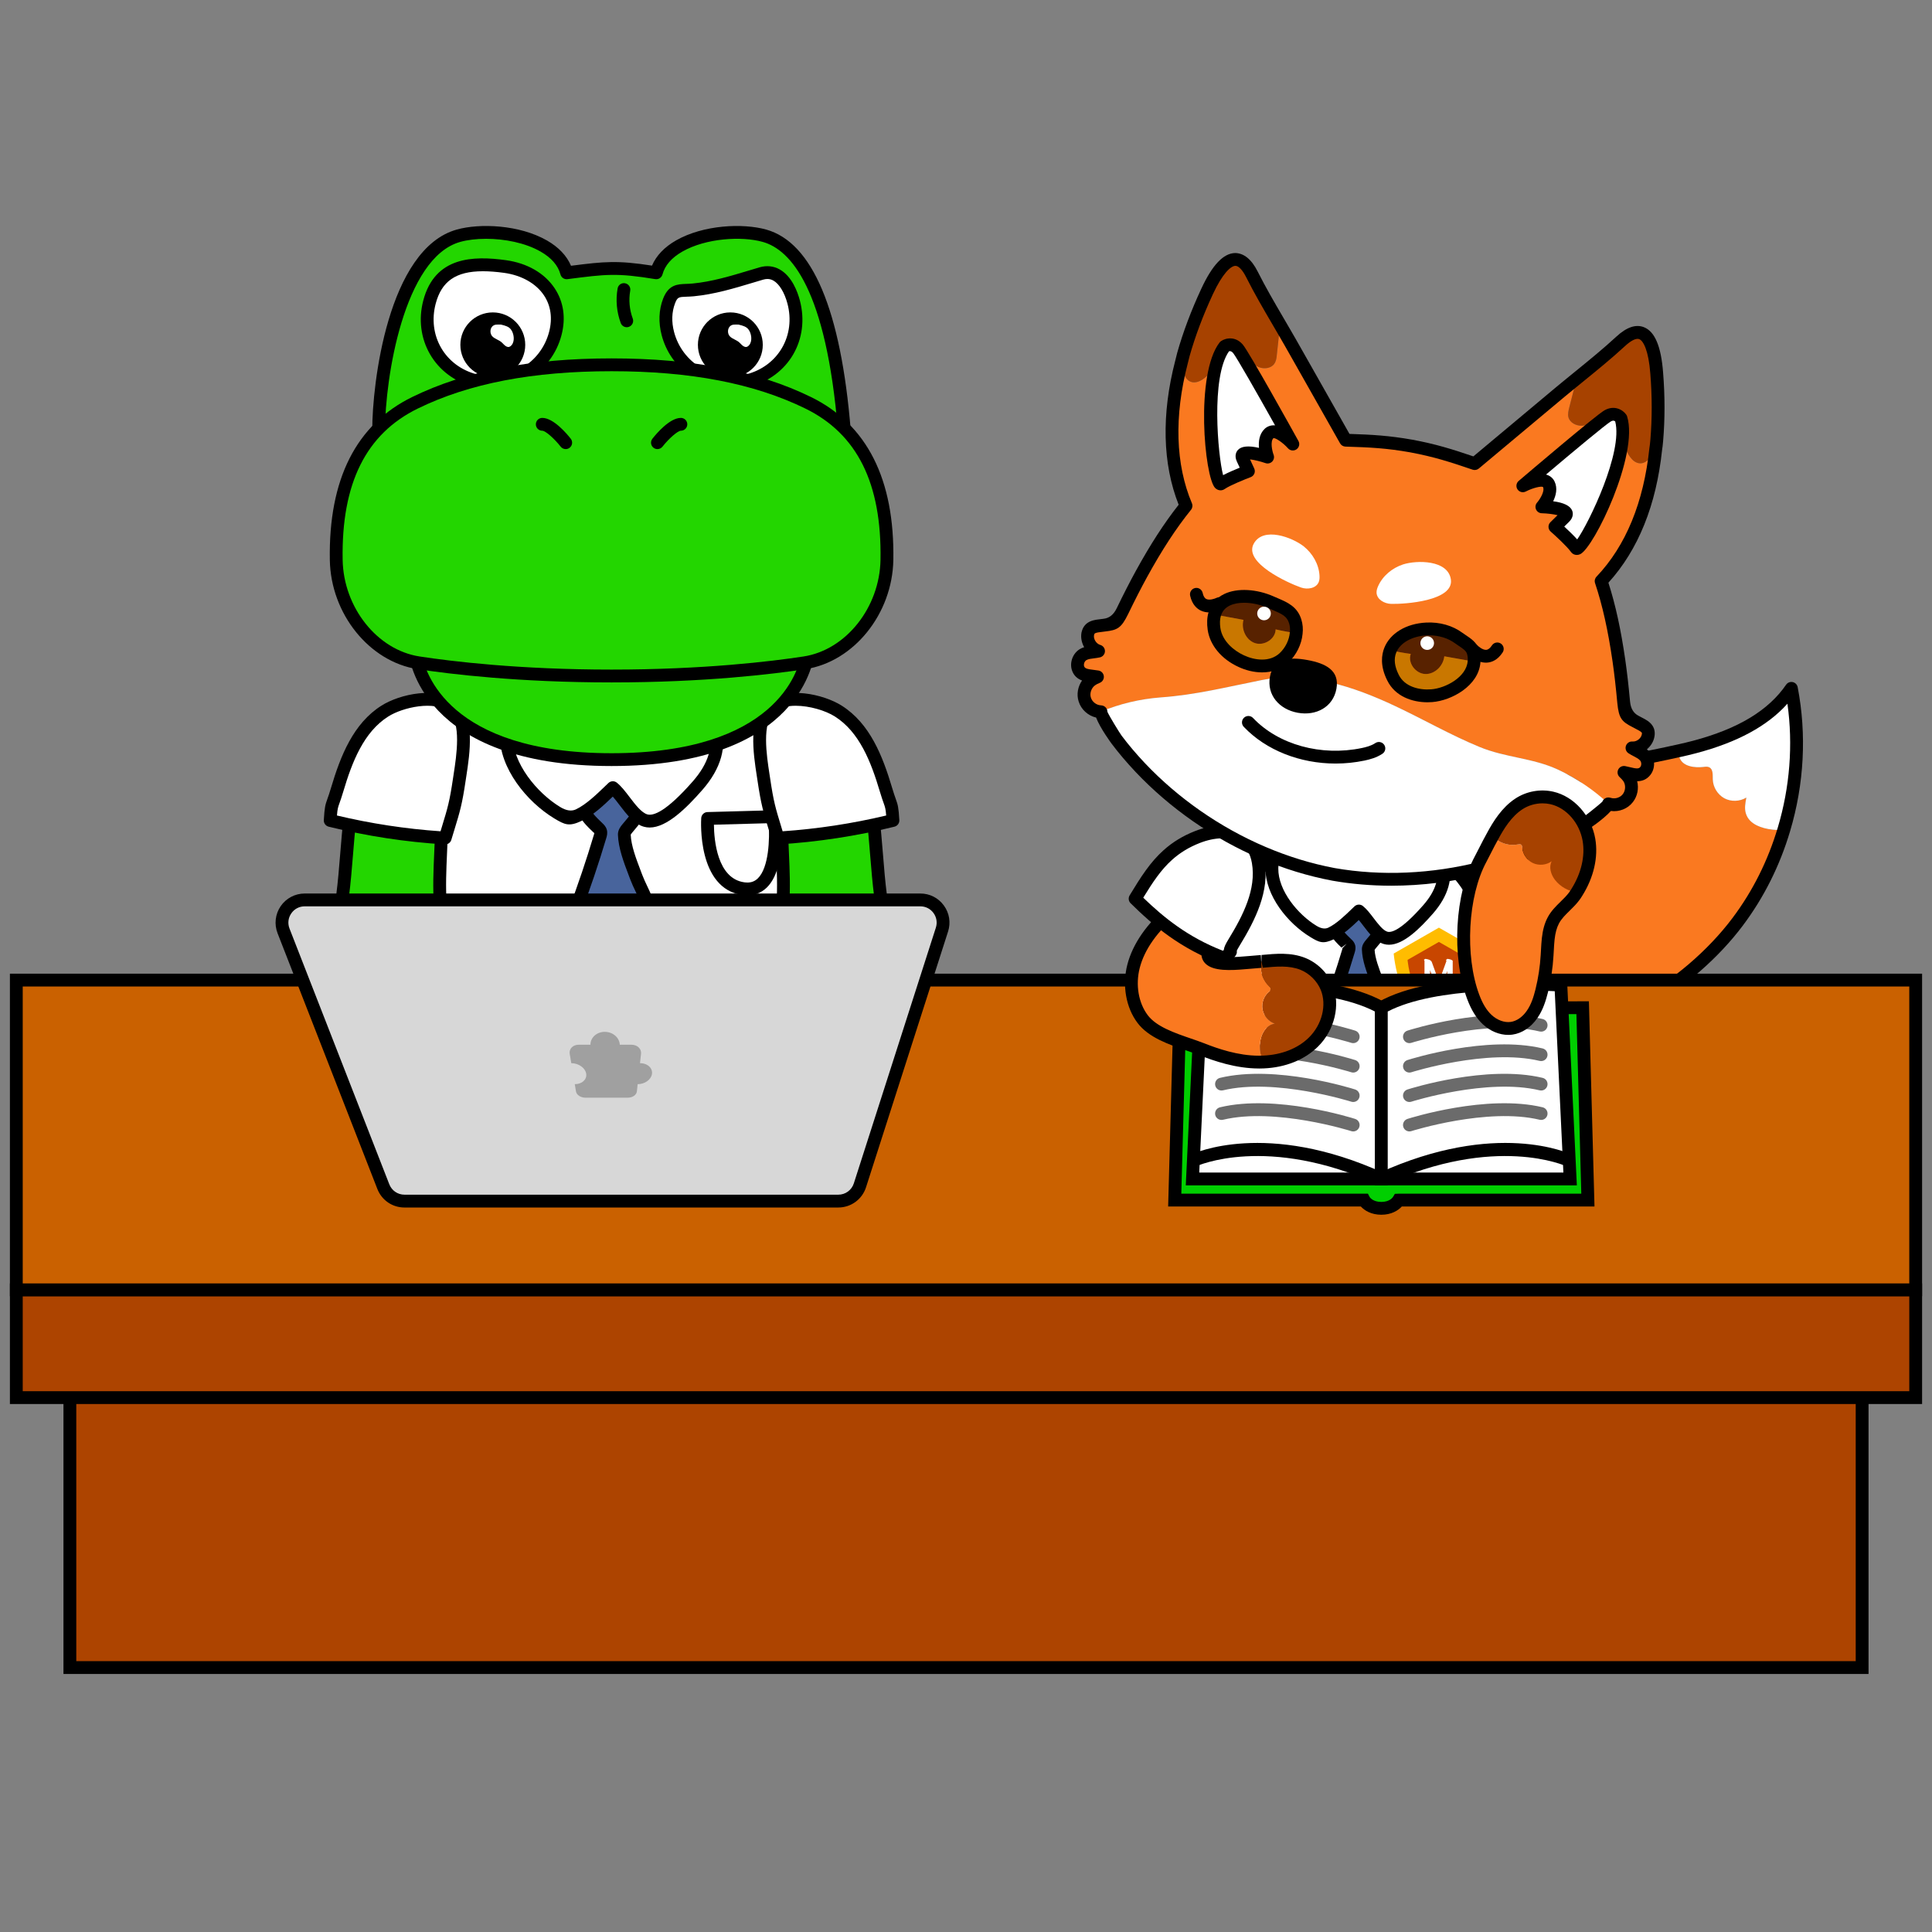 <?xml version="1.0" encoding="UTF-8"?>
<svg xmlns="http://www.w3.org/2000/svg" version="1.1" viewBox="0 0 390 390">
  <rect x="0" y="0" width="390" height="390" fill="#808080" stroke="none"/>
  <defs>
    <style>
      .cls-1 {
        fill: #582200;
      }

      .cls-2 {
        fill: #48649c;
      }

      .cls-3 {
        fill: #868686;
      }

      .cls-4 {
        fill: #c84600;
      }

      .cls-5 {
        fill: #fa7920;
      }

      .cls-6 {
        fill: #a0a0a0;
      }

      .cls-7 {
        fill: #d7d7d7;
      }

      .cls-8 {
        fill: #fff;
      }

      .cls-9 {
        fill: #ca6100;
      }

      .cls-10 {
        fill: #23d600;
      }

      .cls-11 {
        fill: #00cf00;
      }

      .cls-12 {
        fill: #ffbc00;
      }

      .cls-13 {
        fill: #6b6b6b;
      }

      .cls-14 {
        fill: #a74200;
      }

      .cls-15 {
        fill: #dadada;
      }

      .cls-16 {
        fill: #ad4400;
      }

      .cls-17 {
        fill: #c97700;
      }
    </style>
  </defs>
  <!-- Generator: Adobe Illustrator 28.7.1, SVG Export Plug-In . SVG Version: 1.2.0 Build 142)  -->
  <g>
    <g id="_레이어_1" data-name="레이어_1">
      <g id="_레이어_1-2" data-name="_레이어_1">
        <g>
          <g>
            <path class="cls-5" d="M357.809,167.47c.739.082,1.53.089,2.297-.032-1.999,6.709-5.139,13.06-9.36,18.669-10.265,13.684-29.732,25.524-47.474,23.514-18.506-2.11-11.825-24.338-5.105-35.148,4.999-8.034,12.46-14.618,21.337-18.065,6.241-2.41,12.881-3.38,19.426-4.859-.058.515-.052,1.018.145,1.486.691,1.714,3.001,1.986,4.826,1.779.386-.05.792-.103,1.132.075.819.396.685,1.561.719,2.454.046,1.548.961,3.045,2.329,3.8,1.364.733,3.129.669,4.447-.146-.214,1.092-.433,2.273-.062,3.323.695,2.086,3.174,2.919,5.344,3.152v-.002h0Z"/>
            <path class="cls-8" d="M342.099,150.784c7.504-1.986,15.112-5.418,19.513-11.827,1.816,9.421,1.255,19.263-1.506,28.482-.767.121-1.558.114-2.297.032-2.17-.233-4.65-1.066-5.344-3.152-.37-1.05-.151-2.231.062-3.323-1.318.815-3.082.88-4.447.146-1.368-.755-2.282-2.251-2.329-3.8-.034-.893.1-2.058-.719-2.454-.34-.178-.747-.124-1.132-.075-1.825.208-4.135-.065-4.826-1.779-.197-.468-.202-.971-.145-1.486,1.052-.239,2.125-.483,3.169-.764h0Z"/>
          </g>
          <path d="M307.262,211.137c-1.383,0-2.764-.075-4.135-.231-5.668-.646-9.576-3.112-11.616-7.33-4.486-9.274,1.674-23.539,5.558-29.788,5.322-8.552,13.123-15.153,21.967-18.588,4.732-1.828,9.725-2.852,14.553-3.843,1.686-.346,3.374-.693,5.057-1.074,1.071-.243,2.109-.478,3.118-.751,9.061-2.398,15.203-6.098,18.783-11.311.295-.43.815-.639,1.331-.534.511.106.908.51,1.006,1.021,1.839,9.536,1.308,19.598-1.536,29.097h0c-2.083,6.992-5.302,13.409-9.567,19.078-9.396,12.525-27.216,24.252-44.518,24.252v.002h-.001ZM360.816,142.055c-4.044,4.507-10.093,7.784-18.386,9.979-1.036.28-2.108.524-3.158.762-1.756.397-3.462.747-5.164,1.097-4.725.97-9.61,1.972-14.138,3.721-8.324,3.233-15.678,9.463-20.705,17.543-4.211,6.775-9.131,19.633-5.425,27.295,1.629,3.366,4.851,5.346,9.578,5.885,17.569,1.993,36.586-10.066,46.293-23.004,4.081-5.423,7.16-11.567,9.155-18.263.001,0,.001-.001.001-.001,2.442-8.159,3.106-16.747,1.949-25.013h0Z"/>
        </g>
        <g>
          <path class="cls-8" d="M302.759,198.397c-1.431-5.962-2.419-12.136-5.267-17.565-2.848-5.43-8.082-10.114-14.211-10.267-2.557-.064-6.859,1.218-9.424,1.071-2.565.148-6.868-1.135-9.424-1.071-6.129.154-11.364,4.838-14.211,10.267-2.848,5.43-3.836,11.604-5.267,17.565-1.37,5.703-3.176,15.231-5.4,20.661-1.133,3.859,70.497,4.621,68.603-.003-2.223-5.427-4.029-14.955-5.399-20.658h0Z"/>
          <path d="M274.591,223.538c-16.17,0-32.544-.961-35.442-2.878-1.097-.725-.917-1.689-.835-1.967,1.696-4.16,3.154-10.698,4.325-15.952.378-1.696.731-3.28,1.059-4.647.278-1.156.538-2.32.799-3.485,1.085-4.846,2.208-9.857,4.58-14.379,2.717-5.181,8.171-10.781,15.324-10.96,1.349-.035,3.007.25,4.758.55,1.691.291,3.445.605,4.624.522,1.342.075,3.083-.232,4.773-.522,1.751-.3,3.41-.598,4.758-.55,7.154.179,12.607,5.779,15.324,10.96,2.373,4.524,3.495,9.536,4.582,14.383.26,1.163.521,2.327.798,3.481.327,1.363.679,2.944,1.056,4.633,1.172,5.258,2.63,11.802,4.282,15.836.242.59.207,1.46-.614,2.134-2.308,1.896-18.129,2.84-34.15,2.84h-.001ZM241.062,218.761c6.897,2.873,59.576,3.023,65.656.169-1.632-4.248-3.033-10.538-4.17-15.64-.373-1.675-.722-3.24-1.046-4.591h0c-.28-1.168-.543-2.342-.806-3.519-1.05-4.683-2.134-9.526-4.348-13.746-2.376-4.53-7.065-9.425-13.099-9.576-1.097-.015-2.705.248-4.254.515-1.835.316-3.734.643-5.211.555-1.333.091-3.228-.24-5.062-.555-1.549-.265-3.134-.525-4.254-.515-6.034.152-10.723,5.046-13.099,9.576-2.213,4.219-3.297,9.06-4.346,13.742-.263,1.178-.527,2.355-.807,3.524-.325,1.354-.676,2.925-1.05,4.605-1.121,5.029-2.499,11.214-4.103,15.457h0ZM306.961,219.545h.021-.021Z"/>
        </g>
        <g>
          <path class="cls-2" d="M271.846,190.501c.184.176.381.359.455.603.078.26,0,.539-.077.8-1.253,4.201-2.655,8.357-4.203,12.458-.119.314-.24.639-.221.975.02.357.196.685.371.997,1.422,2.535,3.034,4.964,4.819,7.258.189.244.389.493.665.633,2.15,1.093,4.556-3.982,5.344-5.297.985-1.645,1.717-3.063,1.295-5.035-.398-1.856-1.468-3.505-2.128-5.27-.795-2.127-1.881-4.715-1.954-6.991-.012-.372.233-.699.471-.986.805-.976,1.669-1.921,2.258-3.041.588-1.12.877-2.468.45-3.659-1.061-2.962-5.196-2.948-7.191-1.017-.825.799-1.594,1.975-2.253,2.907-1.256,1.774.528,3.355,1.901,4.664h-.002Z"/>
          <path d="M274.315,215.694c-.403,0-.819-.098-1.248-.316-.542-.275-.877-.705-1.099-.991-1.823-2.346-3.481-4.843-4.927-7.421-.197-.353-.496-.885-.534-1.557-.035-.613.16-1.129.303-1.504,1.53-4.056,2.934-8.218,4.172-12.37.006-.018.012-.036.017-.054-.011-.011-.022-.02-.033-.031l-.014-.014.082-.085c.001-.012.003-.022.004-.034,0,0,.002.008.006.022l.8-.839-1.046.79c-1.409-1.339-3.767-3.581-1.911-6.202l.326-.465c.612-.876,1.303-1.869,2.085-2.624,1.444-1.399,3.77-2.028,5.784-1.554,1.707.398,2.958,1.485,3.524,3.064.508,1.42.322,3.088-.523,4.699-.554,1.053-1.29,1.93-2,2.777l-.404.484c-.139.167-.183.238-.196.267.077,1.653.89,3.791,1.607,5.678l.285.756c.236.63.528,1.244.819,1.86.533,1.124,1.083,2.288,1.362,3.591.518,2.419-.35,4.135-1.45,5.971-.095.158-.215.375-.356.63-1.106,1.998-3.03,5.47-5.437,5.471h.002ZM272.753,189.577c.246.235.618.59.787,1.158.193.634.017,1.222-.077,1.538-1.256,4.211-2.68,8.432-4.232,12.545-.053.138-.14.368-.14.447.009.083.148.33.207.435,1.383,2.467,2.968,4.854,4.711,7.098.061.078.19.242.244.281.06.031.819.251,3.234-4.11.159-.286.294-.528.4-.706.898-1.499,1.462-2.593,1.139-4.1-.216-1.011-.68-1.99-1.171-3.027-.322-.682-.643-1.363-.904-2.06l-.28-.742c-.79-2.077-1.684-4.431-1.754-6.661-.028-.893.508-1.541.766-1.853l.417-.499c.652-.777,1.268-1.511,1.692-2.318.498-.946.636-1.902.378-2.621-.332-.925-1.094-1.281-1.675-1.416-1.172-.277-2.572.094-3.397.893-.601.581-1.218,1.464-1.761,2.245l-.337.48c-.441.623-.101,1.232,1.581,2.832,0,0,.157.148.157.149h0l-.893.936.906-.923h.002ZM271.121,191.604h.021-.021Z"/>
        </g>
        <g>
          <path class="cls-8" d="M256.751,175.298c-.053,5.03,4.339,10.277,8.351,12.704,1.635.989,1.937,1.21,3.583.431,2.064-.977,4.089-3.067,5.627-4.531,1.673,1.336,3.276,4.813,5.402,5.422,2.788.798,6.942-3.902,8.553-5.737,2.359-2.686,3.986-6.057,2.771-9.65-2.485-7.345-10.711-10.219-17.857-9.885-5.09.238-11.79,2.356-14.906,6.649-1.05,1.447-1.508,3.011-1.525,4.596h0Z"/>
          <path d="M280.378,190.708c-.345,0-.685-.045-1.019-.141-1.719-.492-3.004-2.178-4.136-3.667-.321-.421-.632-.831-.931-1.184-1.447,1.389-3.195,3.007-5.052,3.887-2.156,1.019-2.953.629-4.706-.432-4.605-2.787-9.134-8.411-9.077-13.887h0c.021-1.954.617-3.751,1.773-5.342,3.34-4.604,10.389-6.924,15.893-7.181,7.594-.352,16.459,2.834,19.142,10.762,1.194,3.53.147,7.304-3.025,10.917-2.618,2.984-5.912,6.268-8.861,6.268h-.001ZM274.313,182.608c.285,0,.571.094.807.283.771.615,1.445,1.502,2.16,2.441.89,1.169,1.897,2.492,2.79,2.748.757.211,2.699-.192,7.225-5.348,2.564-2.919,3.411-5.739,2.517-8.38-2.251-6.653-9.956-9.318-16.57-9.008-4.727.221-11.1,2.23-13.92,6.118-.834,1.148-1.264,2.442-1.279,3.849h0c-.047,4.459,3.947,9.296,7.727,11.585.917.555,1.703.677,2.36.367,1.62-.766,3.328-2.412,4.7-3.733l.59-.566c.248-.236.57-.356.892-.356h.001Z"/>
        </g>
        <g>
          <g>
            <path class="cls-14" d="M310.82,255.527c3.083,6.533-2.846,11.535-9.293,11.665-5.067.108-19.534,2.523-21.669-3.752-.496-1.488-.474-3.083-.431-4.657,0-.517.022-1.013.043-1.531.668-.474,1.38-.841,2.178-1.035,1.337-.28,2.932-.108,4.14.539.582.302,1.207.712,1.833.496.302-.108.517-.323.755-.517,1.617-1.294,4.269-.992,5.541.625,1.94-1.833,5.196-2.07,7.395-.561.259.194.539.41.884.41.367,0,.668-.28.949-.517,1.897-1.617,5.002-2.458,7.352-1.337.108.043.216.108.323.172h0Z"/>
            <path class="cls-5" d="M310.496,255.355c-2.35-1.121-5.455-.28-7.352,1.337-.28.237-.582.517-.949.517-.345,0-.625-.216-.884-.41-2.199-1.509-5.455-1.272-7.395.561-1.272-1.617-3.924-1.919-5.541-.625-.237.194-.453.41-.755.517-.625.216-1.251-.194-1.833-.496-1.207-.647-2.803-.819-4.14-.539-.798.194-1.509.561-2.178,1.035.216-10.673.949-21.281.949-31.889,0-2.975-.755-8.085,1.445-10.436,1.854-1.984,6.662-.992,9.207,0,2.113,9.53,4.226,19.038,6.361,28.547.194.884.41,1.811.992,2.501.561.668,1.401,1.013,2.199,1.358,3.709,1.596,7.46,3.601,9.573,7.029.237.388.453.776.625,1.164-.108-.065-.216-.129-.323-.172h-.001Z"/>
          </g>
          <path d="M291.125,269.037c-5.563,0-11.048-.936-12.491-5.18-.546-1.639-.55-3.283-.499-5.109-.001-.496.02-1.005.043-1.535.089-4.432.268-8.853.446-13.267.246-6.097.501-12.401.501-18.582,0-.549-.026-1.172-.055-1.836-.136-3.2-.304-7.183,1.849-9.484,2.409-2.582,7.809-1.419,10.621-.322l.644.251.149.675c2.112,9.529,4.225,19.036,6.36,28.544.154.699.325,1.484.718,1.949.343.411.966.68,1.627.964,3.808,1.638,7.918,3.783,10.258,7.579.271.443.512.88.706,1.318,1.35,2.86,1.256,5.811-.277,8.283-1.904,3.073-5.898,5.114-10.172,5.201-.847.018-1.964.102-3.244.199-2.171.163-4.686.352-7.185.352h0ZM285.4,215.072c-1.154,0-2.107.221-2.591.739-1.412,1.509-1.262,5.033-1.154,7.607.031.704.058,1.364.058,1.946,0,6.232-.256,12.564-.503,18.686-.178,4.402-.357,8.81-.445,13.229v.029c-.023.498-.043.976-.043,1.475-.045,1.668-.047,3.014.364,4.247,1.444,4.246,11.583,3.483,17.03,3.074,1.335-.1,2.5-.187,3.385-.206,3.422-.068,6.571-1.629,8.026-3.976,1.071-1.726,1.113-3.746.124-5.843-.163-.365-.354-.703-.56-1.042-1.959-3.178-5.639-5.077-8.98-6.514-.963-.417-1.944-.84-2.679-1.717-.802-.951-1.069-2.166-1.263-3.054-2.082-9.273-4.145-18.552-6.207-27.851-1.501-.51-3.176-.829-4.561-.829h-.001Z"/>
        </g>
        <g>
          <g>
            <path class="cls-14" d="M253.818,257.36c-1.94-1.833-5.175-2.07-7.374-.561-.28.194-.561.41-.884.41-.388,0-.69-.28-.97-.517-1.897-1.617-5.002-2.458-7.352-1.337-.108.065-.216.108-.323.172-3.062,6.533,2.868,11.535,9.293,11.665,5.067.108,19.534,2.523,21.669-3.752.496-1.488.474-3.083.453-4.657,0-.496-.022-1.013-.043-1.509-.668-.496-1.401-.862-2.199-1.056-1.337-.28-2.932-.108-4.14.539-.582.302-1.207.712-1.833.496-.28-.108-.517-.323-.755-.517-1.617-1.294-4.269-.992-5.541.625h0Z"/>
            <path class="cls-5" d="M259.359,256.735c.237.194.474.41.755.517.625.216,1.251-.194,1.833-.496,1.207-.647,2.803-.819,4.14-.539.798.194,1.531.561,2.199,1.056-.237-10.673-.97-21.281-.97-31.91,0-2.975.755-8.085-1.423-10.436-1.876-1.984-6.662-.992-9.207,0-2.135,9.53-4.248,19.038-6.361,28.547-.216.884-.431,1.811-1.013,2.501-.561.668-1.401,1.013-2.199,1.358-3.709,1.596-7.46,3.601-9.573,7.029-.237.388-.453.776-.625,1.164.108-.065.216-.108.323-.172,2.35-1.121,5.455-.28,7.352,1.337.28.237.582.517.97.517.323,0,.604-.216.884-.41,2.199-1.509,5.433-1.272,7.374.561,1.272-1.617,3.924-1.919,5.541-.625h0Z"/>
          </g>
          <path d="M256.605,269.037c-2.498,0-5.011-.188-7.181-.352-1.279-.097-2.396-.181-3.245-.199-4.259-.086-8.243-2.126-10.152-5.194-1.537-2.473-1.638-5.425-.285-8.313.184-.415.425-.852.693-1.29,2.344-3.802,6.454-5.946,10.166-7.543.756-.325,1.379-.595,1.719-1.001.375-.444.549-1.156.733-1.911,2.123-9.549,4.236-19.059,6.37-28.589l.151-.672.642-.251c2.799-1.092,8.185-2.253,10.616.317,2.138,2.307,1.969,6.283,1.833,9.477-.028.67-.056,1.296-.056,1.848,0,6.307.264,12.731.519,18.944.178,4.301.355,8.607.451,12.924.022.51.044,1.042.044,1.552.022,1.648.045,3.37-.52,5.066-1.445,4.249-6.934,5.187-12.498,5.187h0ZM257.792,215.9c-2.081,9.298-4.143,18.576-6.204,27.856-.258,1.056-.524,2.149-1.289,3.054-.732.873-1.713,1.296-2.578,1.671-3.439,1.479-7.119,3.377-9.081,6.561-.203.334-.394.672-.544,1.011-.994,2.121-.945,4.145.128,5.872,1.458,2.346,4.602,3.905,8.009,3.973.885.019,2.051.106,3.386.206,5.445.41,15.585,1.174,17.032-3.082.424-1.273.405-2.706.384-4.223,0-.492-.021-.989-.041-1.463v-.035c-.098-4.305-.274-8.599-.451-12.888-.257-6.239-.522-12.69-.522-19.05,0-.584.028-1.249.058-1.958.109-2.571.26-6.092-1.136-7.599-1.07-1.131-4.402-.839-7.151.094h0Z"/>
        </g>
        <g>
          <path class="cls-12" d="M290.463,206.045c8.084-.261,9.127-13.56,9.127-13.56l-9.127-5.227-9.127,5.227s1.043,13.299,9.127,13.56Z"/>
          <path class="cls-4" d="M290.463,203.164c5.604-.181,6.327-9.401,6.327-9.401l-6.327-3.624-6.327,3.624s.723,9.22,6.327,9.401Z"/>
          <path class="cls-8" d="M293.652,199.631c-.154.154-.307.247-.444.265-.145.034-.316.042-.522.025-.221-.017-.358-.094-.427-.214-.076-.112-.112-.265-.112-.471v-3.233c-.084.247-.179.504-.282.761-.101.265-.204.531-.307.786-.112.274-.215.539-.316.796-.103.265-.198.514-.282.753-.036.068-.061.137-.078.205-.034.068-.067.137-.103.188-.051.052-.101.094-.162.128-.067.034-.145.051-.24.051-.118,0-.204-.017-.238-.06-.044-.034-.078-.094-.112-.171l-1.352-3.618v3.448c0,.094-.017.171-.034.239-.036.068-.103.145-.206.214-.093.052-.179.103-.265.154-.093.06-.213.103-.35.128l-.343-.231c.008-.026.017-.06.034-.103.011-.025.019-.06.036-.111,0-.043.008-.095.008-.145v-5.449c0-.025-.017-.06-.044-.112-.034-.042-.059-.085-.084-.119l.299-.18c.12.017.257.043.394.068.128.035.257.068.385.112.12.051.221.119.324.187.086.077.154.172.206.292l1.436,3.969,1.489-4.124v.009c.008-.043.017-.086.017-.137,0-.035-.034-.086-.103-.146l.31-.231c.358.043.623.112.802.197.173.094.265.162.265.205v5.166c0,.068.019.128.053.18.034.06.095.077.187.043l.162.282v.004h-.001Z"/>
        </g>
        <g>
          <path class="cls-10" d="M122.441,240.196s32.297,39.064,68.237,40.215,39.394-11.423,31.334-14.922-50.243-12.676-56.496-51.264c-6.253-38.588-60.899-7.336-43.075,25.971h0Z"/>
          <path d="M195.156,281.778c-1.45,0-2.954-.024-4.52-.075-18.916-.605-36.737-11.654-48.356-20.817-12.529-9.88-20.756-19.768-20.837-19.867-.055-.066-.103-.138-.143-.214-5.885-10.996-4.761-23.03,3.086-33.013,7.468-9.505,19.125-14.478,28.355-12.093,7.459,1.927,12.449,8.432,14.052,18.318,5.346,32.985,37.434,43.939,51.137,48.617,1.977.675,3.539,1.209,4.596,1.668,3.212,1.395,4.88,4.116,4.247,6.934-1.174,5.227-10.157,10.543-31.617,10.543h0ZM123.519,239.468c1.82,2.153,33.13,38.559,67.199,39.65,24.787.781,32.742-4.938,33.53-8.449.359-1.597-.671-3.09-2.752-3.994-.962-.418-2.48-.936-4.403-1.592-14.142-4.828-47.261-16.134-52.855-50.651-1.449-8.939-5.648-14.551-12.145-16.228-8.133-2.101-18.929,2.605-25.673,11.186-7.154,9.104-8.209,20.06-2.901,30.077h0Z"/>
        </g>
        <g>
          <g>
            <path class="cls-10" d="M145.569,248.961c.423.75.447,1.663.034,2.418-1.205,2.201-2.021,5.031-3.275,7.036-1.595,2.552-3.326,5.056-4.51,7.836-1.27,2.982-1.241,5.819-1.538,8.97-.424,4.515.082,8.177,5.541,8.177h25.448s8.84-.629,7.447-7.964c-2.453-12.92-7.572-12.941-16.407-12.941l5.32-17.39c.408-.902.558-1.886.431-2.868"/>
            <path d="M141.822,284.691c-2.367,0-4.157-.647-5.32-1.924-1.781-1.956-1.762-4.973-1.509-7.667.055-.592.099-1.171.143-1.742.195-2.572.379-5.002,1.493-7.614,1.005-2.359,2.378-4.515,3.707-6.6l.895-1.414c.626-1.002,1.146-2.259,1.697-3.59.471-1.14.959-2.319,1.54-3.382.194-.354.184-.789-.026-1.161-.352-.622-.132-1.411.491-1.762.621-.354,1.411-.134,1.762.491.653,1.156.67,2.53.043,3.674-.515.94-.975,2.053-1.419,3.129-.567,1.371-1.153,2.788-1.894,3.973l-.908,1.432c-1.272,1.997-2.587,4.062-3.509,6.225-.945,2.219-1.106,4.34-1.293,6.795-.044.587-.089,1.182-.147,1.789-.188,2.006-.262,4.465.846,5.683.661.726,1.776,1.079,3.407,1.079h25.448c-.046,0,3.749-.314,5.466-2.553.779-1.018,1.012-2.286.711-3.876-2.257-11.888-6.294-11.888-15.137-11.888-.411,0-.796-.195-1.04-.524s-.317-.756-.197-1.149l5.321-17.39c.367-.838.48-1.588.384-2.322-.092-.709.408-1.357,1.117-1.45.71-.089,1.357.408,1.45,1.117.157,1.211-.028,2.445-.535,3.567l-4.753,15.568c7.815.061,13.456.949,15.932,13.989.442,2.329.036,4.329-1.209,5.944-2.435,3.164-7.216,3.537-7.418,3.552l-25.54.003v-.002h.001Z"/>
          </g>
          <g>
            <path class="cls-15" d="M168.333,281.227c-1.397-2.094-.487-5.423,1.361-6.998,1.632-1.392,4.852-1.852,6.668-.587,2.255,1.571,6.095,5.669,5.684,8.358-2.862,1.482-10.261,2.185-12.944.06-.309-.245-.564-.526-.769-.833Z"/>
            <path d="M174.685,284.686c-2.493,0-4.913-.445-6.387-1.613-.405-.32-.755-.7-1.041-1.129h0c-1.839-2.756-.634-6.798,1.598-8.7,1.955-1.671,5.825-2.352,8.245-.664,2.178,1.517,6.769,6.045,6.225,9.614-.063.41-.317.764-.684.954-1.636.847-4.851,1.538-7.956,1.538h0ZM169.409,280.509c.136.203.302.383.496.537,2.012,1.594,7.913,1.213,10.842.114-.358-1.956-3.097-5.045-5.124-6.457-1.333-.93-3.911-.494-5.089.511-1.344,1.146-2.146,3.764-1.124,5.296h-.001Z"/>
          </g>
          <g>
            <path class="cls-15" d="M162.684,282.308c-1.397-2.094-.487-5.423,1.361-6.998,1.632-1.392,4.852-1.852,6.668-.587,2.255,1.571,6.095,5.669,5.684,8.358-2.862,1.482-10.261,2.185-12.944.06-.309-.245-.564-.526-.769-.833Z"/>
            <path d="M169.036,285.768c-2.492,0-4.912-.445-6.387-1.613-.407-.324-.757-.703-1.041-1.129h0c-1.839-2.757-.634-6.799,1.598-8.701,1.955-1.669,5.822-2.353,8.246-.663,2.177,1.516,6.769,6.043,6.223,9.615-.063.408-.317.762-.684.953-1.635.847-4.85,1.538-7.955,1.538h0ZM163.76,281.591c.135.201.302.383.498.538,2.012,1.593,7.912,1.212,10.838.113-.357-1.957-3.096-5.045-5.123-6.457-1.332-.931-3.911-.495-5.089.51-1.344,1.146-2.146,3.765-1.124,5.297h0Z"/>
          </g>
          <g>
            <path class="cls-15" d="M155.472,282.308c-1.397-2.094-.487-5.423,1.361-6.998,1.632-1.392,4.852-1.852,6.668-.587,2.255,1.571,6.095,5.669,5.684,8.358-2.862,1.482-10.261,2.185-12.944.06-.309-.245-.564-.526-.769-.833Z"/>
            <path d="M161.826,285.768c-2.493,0-4.913-.445-6.387-1.613-.406-.322-.757-.702-1.042-1.129h0c-1.838-2.757-.633-6.798,1.598-8.701,1.957-1.669,5.825-2.351,8.248-.663,2.177,1.517,6.768,6.044,6.223,9.614-.063.41-.317.764-.684.954-1.636.847-4.851,1.538-7.955,1.538h-.001ZM156.548,281.591c.135.201.302.382.497.537,2.011,1.594,7.911,1.214,10.841.114-.358-1.957-3.097-5.045-5.123-6.457-1.334-.931-3.912-.495-5.09.51-1.343,1.146-2.145,3.764-1.124,5.297h-.001Z"/>
          </g>
          <g>
            <path class="cls-2" d="M162.36,218.032c.32.659.979,5.807,1.169,6.698.654,3.06.303,6.204.887,9.307.77,4.086,1.669,8.064.853,12.218-.789,4.019-3.396,9.142-5.116,12.757-1.247,2.621-1.052,3.085-3.487,3.975-4.49,1.641-9.329.123-13.856,1.797-2.055.759-4.247,1.978-6.329,2.404-.002-4.379,1.842-9.077,3.445-13.1,2.93-7.351-1.001-13.432-2.905-20.521"/>
            <path d="M136.482,268.482c-.296,0-.584-.101-.818-.292-.301-.245-.476-.613-.476-1.001-.002-4.698,1.96-9.622,3.536-13.58,2.032-5.093.496-9.468-1.283-14.533-.584-1.663-1.188-3.384-1.669-5.173-.185-.691.224-1.4.914-1.585.689-.181,1.399.224,1.585.914.455,1.696,1.042,3.369,1.611,4.987,1.788,5.09,3.635,10.354,1.245,16.349-1.289,3.235-2.85,7.153-3.253,10.864.735-.271,1.488-.599,2.226-.922.764-.334,1.522-.664,2.262-.938,2.482-.918,4.986-.955,7.406-.991,2.276-.035,4.426-.066,6.454-.807,1.52-.556,1.548-.616,2.233-2.156.149-.335.32-.717.53-1.159l.606-1.265c1.667-3.465,3.739-7.777,4.409-11.186.703-3.577.036-7.062-.67-10.751l-.186-.978c-.298-1.585-.365-3.159-.431-4.682-.069-1.602-.134-3.114-.451-4.594-.066-.312-.188-1.117-.332-2.079-.204-1.363-.584-3.901-.756-4.37-.312-.643-.034-1.394.61-1.706.642-.315,1.428-.021,1.738.621.255.523.475,1.783.966,5.072.133.889.243,1.635.304,1.921.361,1.692.434,3.386.504,5.023.064,1.497.125,2.911.39,4.315l.184.97c.721,3.769,1.467,7.666.667,11.736-.734,3.733-2.887,8.211-4.616,11.808l-.601,1.256c-.2.419-.361.782-.503,1.1-.861,1.933-1.282,2.647-3.708,3.533-2.439.892-4.912.929-7.303.964-2.305.035-4.481.067-6.548.832-.695.256-1.405.567-2.122.881-1.43.625-2.907,1.271-4.396,1.576-.085.018-.173.026-.259.026h0Z"/>
          </g>
        </g>
        <g>
          <g>
            <path class="cls-10" d="M101.337,248.961c-.423.75-.447,1.663-.034,2.418,1.205,2.201,2.021,5.031,3.275,7.036,1.595,2.552,3.326,5.056,4.51,7.836,1.27,2.982,1.241,5.819,1.538,8.97.424,4.515-.082,8.177-5.541,8.177h-25.448s-8.84-.629-7.447-7.964c2.453-12.92,7.572-12.941,16.407-12.941l-5.32-17.39c-.408-.902-.558-1.886-.431-2.868"/>
            <path d="M105.085,284.691h-25.448c-.294-.018-5.074-.392-7.51-3.555-1.244-1.615-1.651-3.615-1.209-5.944,2.476-13.04,8.117-13.928,15.931-13.989l-4.81-15.721c-.448-.969-.634-2.202-.477-3.413.093-.709.744-1.204,1.45-1.117.709.093,1.209.741,1.117,1.45-.096.735.017,1.484.326,2.169l5.379,17.544c.12.393.047.819-.197,1.149s-.63.524-1.04.524c-8.842,0-12.879,0-15.137,11.888-.302,1.594-.067,2.865.717,3.884,1.708,2.217,5.513,2.547,5.551,2.549l25.356-.003c1.631,0,2.746-.353,3.407-1.079,1.109-1.218,1.035-3.677.846-5.683-.058-.606-.103-1.201-.147-1.789-.186-2.455-.347-4.575-1.293-6.795-.922-2.163-2.237-4.228-3.509-6.225l-.908-1.433c-.741-1.184-1.327-2.601-1.894-3.972-.444-1.076-.904-2.189-1.419-3.128-.626-1.145-.61-2.519.043-3.675.352-.622,1.143-.841,1.762-.491.622.352.842,1.14.491,1.762-.211.373-.22.807-.026,1.162.581,1.061,1.07,2.24,1.54,3.38.551,1.331,1.071,2.588,1.697,3.589l.895,1.415c1.329,2.085,2.701,4.241,3.707,6.6,1.114,2.612,1.298,5.042,1.493,7.614.044.572.088,1.151.143,1.742.254,2.694.273,5.711-1.509,7.667-1.162,1.277-2.953,1.924-5.32,1.924h.002Z"/>
          </g>
          <g>
            <path class="cls-15" d="M78.573,281.227c1.397-2.094.487-5.423-1.361-6.998-1.632-1.392-4.852-1.852-6.668-.587-2.255,1.571-6.095,5.669-5.684,8.358,2.862,1.482,10.261,2.185,12.944.06.309-.245.564-.526.769-.833Z"/>
            <path d="M72.221,284.686c-3.104,0-6.32-.691-7.955-1.538-.367-.191-.621-.544-.684-.953-.546-3.57,4.045-8.098,6.224-9.615,2.424-1.69,6.29-1.005,8.245.664,2.232,1.902,3.437,5.944,1.598,8.7h0c-.286.428-.636.809-1.041,1.129-1.474,1.168-3.894,1.613-6.387,1.613h0ZM66.161,281.159c2.928,1.096,8.827,1.477,10.841-.114.194-.154.36-.334.496-.537,1.021-1.532.22-4.149-1.124-5.296-1.179-1.004-3.76-1.438-5.089-.511-2.027,1.413-4.766,4.501-5.123,6.457h0ZM78.573,281.227h.021-.021Z"/>
          </g>
          <g>
            <path class="cls-15" d="M84.223,282.308c1.397-2.094.487-5.423-1.361-6.998-1.632-1.392-4.852-1.852-6.668-.587-2.255,1.571-6.095,5.669-5.684,8.358,2.862,1.482,10.261,2.185,12.944.06.309-.245.564-.526.769-.833Z"/>
            <path d="M77.869,285.768c-3.105,0-6.319-.691-7.954-1.538-.367-.191-.621-.544-.684-.953-.546-3.572,4.046-8.099,6.224-9.615,2.421-1.69,6.289-1.005,8.245.663,2.232,1.902,3.437,5.944,1.598,8.701h0c-.284.425-.634.804-1.039,1.128-1.475,1.168-3.897,1.614-6.39,1.614ZM71.81,282.242c2.927,1.098,8.827,1.478,10.841-.114.194-.154.361-.336.496-.537,1.021-1.532.22-4.15-1.124-5.297-1.178-1.004-3.757-1.438-5.088-.51-2.028,1.412-4.767,4.5-5.124,6.457h-.001ZM84.223,282.309h.021-.021Z"/>
          </g>
          <g>
            <path class="cls-15" d="M91.434,282.308c1.397-2.094.487-5.423-1.361-6.998-1.632-1.392-4.852-1.852-6.668-.587-2.255,1.571-6.095,5.669-5.684,8.358,2.862,1.482,10.261,2.185,12.944.06.309-.245.564-.526.769-.833Z"/>
            <path d="M85.081,285.768c-3.105,0-6.319-.691-7.955-1.538-.367-.19-.621-.544-.684-.954-.545-3.57,4.046-8.097,6.224-9.614,2.42-1.69,6.293-1.005,8.246.663,2.231,1.903,3.436,5.944,1.598,8.701h0c-.285.426-.636.806-1.042,1.129-1.473,1.168-3.895,1.613-6.387,1.613h0ZM79.021,282.242c2.928,1.098,8.829,1.478,10.841-.114.195-.155.362-.336.497-.537,1.02-1.533.219-4.15-1.124-5.297-1.177-1.004-3.76-1.438-5.089-.51-2.027,1.412-4.766,4.5-5.124,6.457h0ZM91.434,282.309h.021-.021Z"/>
          </g>
          <g>
            <path class="cls-2" d="M84.546,218.032c-.32.659-.979,5.807-1.169,6.698-.654,3.06-.303,6.204-.887,9.307-.77,4.086-1.669,8.064-.853,12.218.789,4.019,3.396,9.142,5.116,12.757,1.247,2.621,1.052,3.085,3.487,3.975,4.49,1.641,9.329.123,13.856,1.797,2.055.759,4.247,1.978,6.329,2.404.002-4.379-1.842-9.077-3.445-13.1-2.93-7.351,1.001-13.432,2.905-20.521"/>
            <path d="M110.424,268.482c-.086,0-.174-.008-.259-.026-1.49-.305-2.967-.951-4.396-1.576-.717-.314-1.428-.625-2.122-.881-2.068-.764-4.244-.797-6.548-.832-2.391-.036-4.864-.073-7.303-.964-2.426-.886-2.847-1.6-3.708-3.533-.142-.318-.303-.681-.503-1.1l-.609-1.271c-1.727-3.593-3.876-8.065-4.608-11.793-.799-4.072-.054-7.972.667-11.743l.183-.963c.264-1.404.325-2.818.39-4.315.071-1.637.143-3.331.504-5.024.061-.285.172-1.033.305-1.923.492-3.286.712-4.545.964-5.067.312-.643,1.085-.915,1.728-.601.632.305.903,1.058.617,1.694-.173.497-.547,3.005-.751,4.357-.144.962-.266,1.77-.333,2.08-.317,1.481-.381,2.993-.451,4.595-.065,1.522-.133,3.096-.431,4.682l-.185.972c-.706,3.691-1.373,7.178-.67,10.757.667,3.404,2.737,7.711,4.401,11.172l.614,1.279c.21.442.38.824.53,1.159.685,1.54.713,1.6,2.233,2.156,2.028.741,4.177.773,6.454.807,2.42.036,4.924.073,7.406.991.74.274,1.498.604,2.262.938.738.323,1.491.652,2.226.922-.403-3.711-1.964-7.628-3.254-10.864-2.389-5.995-.541-11.259,1.246-16.349.569-1.618,1.156-3.291,1.611-4.987.186-.69.9-1.093,1.585-.914.69.185,1.099.895.914,1.585-.481,1.79-1.084,3.51-1.669,5.173-1.779,5.065-3.315,9.439-1.284,14.533,1.577,3.957,3.539,8.882,3.537,13.58,0,.388-.175.756-.476,1.001-.234.191-.523.292-.818.292h0Z"/>
          </g>
        </g>
        <g>
          <path class="cls-3" d="M125.992,203.738h5.91c.777,0,1.407.63,1.407,1.407h0c0,.777-.63,1.407-1.407,1.407h-5.91c-.777,0-1.407-.63-1.407-1.407h0c0-.777.63-1.407,1.407-1.407Z"/>
          <path d="M131.902,207.846h-5.91c-1.489,0-2.7-1.212-2.7-2.701s1.212-2.7,2.7-2.7h5.91c1.489,0,2.7,1.212,2.7,2.7s-1.212,2.701-2.7,2.701ZM125.992,205.032v.226h5.91c.062,0,.113-.051.113-.114l-6.023-.113h0Z"/>
        </g>
        <g>
          <g>
            <g>
              <path class="cls-8" d="M170.13,185.9c1.065,4.569,1.316,11.17-.155,18.139-55.056,16.552-93.037,0-93.037,0-1.471-6.969-1.22-13.57-.155-18.139,3.465-14.867,6.563-19.842,9.118-37.904,2.555-17.926,20.288-23.482,20.288-23.482,0,0,21.12-3.059,34.516,0,0,0,17.229,5.633,20.288,23.482,3.62,21.178,5.672,23.037,9.137,37.904h0Z"/>
              <path class="cls-2" d="M169.975,204.039c-3.31,15.642-15.332,33.084-46.518,33.084s-43.228-17.423-46.518-33.084c0,0,37.981,16.552,93.037,0h0Z"/>
            </g>
            <g>
              <path d="M123.457,238.416c-12.212,0-41.315-3.324-47.785-34.111-1.36-6.447-1.415-13.263-.148-18.699,1.281-5.497,2.5-9.61,3.679-13.587,1.961-6.619,3.814-12.869,5.418-24.205,2.64-18.521,20.997-24.477,21.182-24.535,1.074-.171,21.719-3.1,35.19-.026.849.272,18.121,6.119,21.275,24.524,2.271,13.281,3.932,18.963,5.691,24.978,1.054,3.601,2.142,7.323,3.431,12.851,1.268,5.434,1.213,12.25-.149,18.7h0c-6.515,30.787-35.586,34.11-47.784,34.11h0ZM125.917,124.444c-10.043,0-19.403,1.331-19.543,1.351.034.007-16.786,5.506-19.191,22.383-1.632,11.524-3.51,17.864-5.5,24.576-1.169,3.942-2.376,8.018-3.639,13.44-1.166,5.005-1.106,11.575.16,17.577,2.516,11.973,11.741,32.057,45.253,32.057s42.719-20.085,45.253-32.057c1.268-6.002,1.328-12.573.16-17.577-1.272-5.459-2.351-9.147-3.393-12.712-1.781-6.089-3.464-11.841-5.759-25.268-2.886-16.838-19.251-22.416-19.415-22.471-4.271-.973-9.412-1.299-14.385-1.299h0Z"/>
              <path d="M121.245,212.67c-7.144,0-13.399-.484-18.596-1.141-16.373-2.069-25.832-6.132-26.227-6.305-.655-.285-.954-1.046-.669-1.701.283-.656,1.05-.957,1.701-.671.378.162,38.232,16.157,92.148-.053.684-.202,1.405.182,1.612.866.205.684-.182,1.405-.866,1.612-18.771,5.643-35.538,7.393-49.103,7.393Z"/>
            </g>
          </g>
          <g>
            <path class="cls-2" d="M120.685,167.082c.226.215.467.44.557.739.096.319,0,.661-.094.98-1.534,5.145-3.252,10.235-5.148,15.258-.145.385-.294.783-.271,1.194.024.438.24.839.455,1.221,1.742,3.105,3.716,6.079,5.902,8.89.232.298.477.604.814.775,2.633,1.339,5.58-4.877,6.545-6.488,1.207-2.015,2.103-3.751,1.586-6.167-.487-2.274-1.798-4.293-2.606-6.454-.974-2.606-2.304-5.775-2.393-8.563-.014-.456.286-.856.576-1.208.986-1.195,2.045-2.353,2.765-3.724.721-1.371,1.074-3.023.551-4.481-1.3-3.628-6.363-3.611-8.807-1.246-1.011.978-1.952,2.419-2.76,3.56-1.538,2.172.647,4.109,2.328,5.713h0Z"/>
            <path d="M123.698,197.641c-.45,0-.912-.107-1.385-.348-.603-.306-.991-.803-1.246-1.132-2.219-2.853-4.241-5.898-6.011-9.053-.23-.412-.576-1.031-.618-1.782-.037-.691.188-1.288.354-1.723,1.874-4.965,3.596-10.069,5.118-15.171.02-.064.06-.202.075-.283-.023.024-.113-.056-.178-.117,0-.001-.012-.012-.013-.013l-.19-.18c-1.656-1.575-4.428-4.212-2.301-7.217l.401-.572c.74-1.062,1.58-2.266,2.516-3.171,1.7-1.648,4.441-2.38,6.816-1.829,1.991.464,3.45,1.731,4.108,3.569.595,1.661.373,3.622-.624,5.52-.664,1.263-1.556,2.326-2.418,3.352l-.494.593c-.213.257-.274.365-.288.411.078,2.183,1.082,4.827,1.969,7.158l.35.926c.292.78.653,1.54,1.014,2.302.644,1.361,1.311,2.769,1.646,4.332.613,2.86-.426,4.909-1.741,7.104-.118.196-.266.465-.441.781-1.321,2.386-3.624,6.542-6.415,6.542h-.004ZM121.586,166.154c.282.267.709.672.895,1.297.211.698.021,1.337-.093,1.718-1.54,5.162-3.282,10.325-5.178,15.348-.088.234-.198.523-.191.667.008.152.179.457.292.659,1.707,3.04,3.656,5.978,5.795,8.728.1.127.288.37.38.416.438.221,1.594-.144,4.363-5.141.193-.347.356-.642.485-.859,1.135-1.894,1.849-3.282,1.431-5.231-.272-1.27-.846-2.482-1.454-3.768-.393-.827-.782-1.656-1.099-2.504l-.345-.913c-.958-2.521-2.043-5.379-2.129-8.062-.029-.981.58-1.718.873-2.073l.507-.609c.81-.964,1.575-1.876,2.109-2.892.647-1.232.822-2.487.479-3.445-.451-1.257-1.477-1.738-2.258-1.92-1.532-.356-3.352.124-4.43,1.169-.757.731-1.52,1.826-2.194,2.791l-.411.586c-.718,1.014-.006,1.964,1.973,3.847l.192.183-.893.936.901-.929h0Z"/>
          </g>
          <g>
            <path class="cls-8" d="M102.197,148.463c-.065,6.161,5.314,12.587,10.229,15.56,2.003,1.212,2.372,1.482,4.389.528,2.528-1.196,5.008-3.757,6.892-5.55,2.049,1.636,4.013,5.895,6.616,6.64,3.415.978,8.503-4.779,10.476-7.026,2.889-3.29,4.882-7.419,3.394-11.819-3.043-8.996-13.119-12.516-21.87-12.106-6.234.292-14.44,2.885-18.257,8.144-1.286,1.773-1.847,3.688-1.868,5.629h0Z"/>
            <path d="M131.141,167.046c-.399,0-.791-.052-1.175-.162-2.012-.575-3.487-2.512-4.913-4.386-.467-.615-.919-1.209-1.352-1.698-1.798,1.732-4.004,3.817-6.333,4.921-2.477,1.169-3.346.78-5.489-.516-5.568-3.37-11.045-10.156-10.976-16.755h0c.025-2.332.737-4.478,2.116-6.376,4.034-5.561,12.571-8.364,19.243-8.676,9.19-.464,19.919,3.416,23.156,12.983,1.427,4.22.165,8.744-3.648,13.087-3.164,3.605-7.137,7.578-10.629,7.578h0ZM123.706,157.706c.284,0,.57.094.807.283.916.731,1.733,1.804,2.598,2.94,1.115,1.465,2.38,3.128,3.566,3.467,1.198.341,3.778-.519,9.148-6.637,3.214-3.659,4.271-7.209,3.142-10.55-2.805-8.29-12.357-11.602-20.585-11.229-5.856.275-13.758,2.773-17.269,7.613-1.058,1.456-1.603,3.098-1.622,4.883-.058,5.569,4.905,11.595,9.605,14.439,1.215.736,2.27.891,3.167.465,2.03-.961,4.141-2.996,5.837-4.631l.716-.686c.248-.237.57-.357.892-.357,0,0-.002,0-.002,0Z"/>
          </g>
          <path d="M150.849,180.737c-.317,0-.641-.023-.973-.069-9.142-1.284-8.361-14.951-8.323-15.532.043-.666.587-1.191,1.255-1.209l13.524-.371c.704-.058,1.248.48,1.321,1.15.12,1.077,1.061,10.639-2.874,14.463-1.063,1.035-2.409,1.568-3.93,1.568h0ZM144.115,166.479c.029,3.019.639,10.856,6.122,11.626,1.15.162,2.019-.089,2.739-.791,2.25-2.187,2.396-7.987,2.206-11.138l-11.067.303h0Z"/>
        </g>
        <path d="M123.433,226.049c-.258,0-.517-.077-.74-.233l-4.548-3.171c-.346-.242-.554-.638-.554-1.061v-9.096c0-.715.579-1.294,1.294-1.294s1.294.579,1.294,1.294v8.421l3.174,2.213,2.498-2.134v-9.699c0-.715.579-1.294,1.294-1.294s1.294.579,1.294,1.294v10.295c0,.378-.166.738-.454.983l-3.712,3.171c-.241.206-.54.311-.84.311h0Z"/>
        <g>
          <g>
            <rect class="cls-16" x="14.105" y="249.688" width="361.791" height="86.931"/>
            <path d="M377.189,337.913H12.811v-89.518h364.378v89.518ZM15.399,335.325h359.202v-84.343H15.399v84.343Z"/>
          </g>
          <g>
            <rect class="cls-16" x="3.294" y="260.373" width="383.411" height="21.753"/>
            <path d="M388,283.42H2v-24.34h386v24.34ZM4.588,280.832h380.825v-19.165H4.588v19.165Z"/>
          </g>
          <g>
            <rect class="cls-9" x="3.294" y="197.842" width="383.411" height="62.531"/>
            <path d="M388,261.667H2v-65.119h386v65.119ZM4.588,259.079h380.825v-59.944H4.588v59.944Z"/>
          </g>
        </g>
        <g>
          <g>
            <path class="cls-11" d="M319.479,203.418h-9.019l-31.623,5.15-31.624-5.15h-9.019l-1.058,38.836h38.214s.873,1.664,3.487,1.664,3.487-1.664,3.487-1.664h38.213l-1.058-38.836Z"/>
            <path d="M278.837,245.211c-2.049,0-3.404-.865-4.133-1.663h-38.897l1.129-41.423h10.278l31.624,5.132,31.415-5.115,10.486-.017,1.129,41.423h-38.896c-.731.798-2.085,1.663-4.133,1.663h-.002ZM238.465,240.96h37.667l.363.693c.008.013.601.971,2.341.971s2.333-.959,2.357-1l.377-.63.753-.034h36.883l-.988-36.247h-7.76l-31.623,5.166-31.831-5.183-7.553.015-.988,36.25h.002Z"/>
          </g>
          <g>
            <g>
              <path class="cls-8" d="M242.591,198.87s24.849-1.981,36.246,4.548v34.567h-38.113l1.867-39.115Z"/>
              <path d="M280.13,239.28h-40.764l1.987-41.608,1.135-.091c1.031-.082,25.383-1.935,36.992,4.715l.651.373v36.611h0ZM242.081,236.692h35.462v-32.506c-9.782-5.089-28.875-4.38-33.714-4.098l-1.748,36.604Z"/>
            </g>
            <path d="M278.301,239.163c-22.564-10.271-36.7-3.792-36.84-3.726l-1.12-2.332c.615-.295,15.285-7.107,39.032,3.704l-1.072,2.354h0Z"/>
          </g>
          <g>
            <g>
              <path class="cls-8" d="M315.083,198.87s-24.849-1.981-36.246,4.548v34.567h38.113l-1.867-39.115Z"/>
              <path d="M318.307,239.28h-40.764v-36.611l.651-.373c11.609-6.652,35.96-4.8,36.993-4.715l1.135.091,1.986,41.608h-.001ZM280.13,236.692h35.462l-1.747-36.604c-4.837-.275-23.933-.989-33.715,4.098v32.506Z"/>
            </g>
            <path d="M279.372,239.163l-1.072-2.354c23.748-10.814,38.419-4.001,39.033-3.704l-1.12,2.332c-.14-.066-14.277-6.545-36.841,3.726Z"/>
          </g>
          <g>
            <path class="cls-8" d="M284.511,227.098s15.562-4.964,26.587-2.318"/>
            <path class="cls-13" d="M284.511,228.393c-.549,0-1.057-.351-1.233-.901-.217-.68.159-1.408.84-1.626.649-.206,16.033-5.042,27.282-2.344.695.166,1.122.865.956,1.56s-.855,1.122-1.56.956c-10.547-2.528-25.739,2.243-25.892,2.293-.131.041-.263.061-.393.061h0Z"/>
          </g>
          <g>
            <path class="cls-8" d="M284.511,221.157s15.562-4.964,26.587-2.318"/>
            <path class="cls-13" d="M284.511,222.452c-.549,0-1.057-.351-1.233-.901-.217-.68.159-1.408.84-1.626.649-.207,16.033-5.043,27.282-2.344.695.166,1.122.865.956,1.56-.166.696-.855,1.128-1.56.956-10.547-2.53-25.739,2.243-25.892,2.293-.131.041-.263.061-.393.061h0Z"/>
          </g>
          <g>
            <path class="cls-8" d="M284.511,215.217s15.562-4.964,26.587-2.318"/>
            <path class="cls-13" d="M284.511,216.511c-.549,0-1.057-.351-1.233-.901-.217-.68.159-1.408.84-1.626.649-.207,16.033-5.043,27.282-2.344.695.166,1.122.865.956,1.56s-.855,1.125-1.56.956c-10.547-2.528-25.739,2.243-25.892,2.293-.131.041-.263.061-.393.061h0Z"/>
          </g>
          <g>
            <path class="cls-8" d="M284.511,209.276s15.562-4.964,26.587-2.318"/>
            <path class="cls-13" d="M284.511,210.57c-.549,0-1.057-.351-1.233-.901-.217-.68.159-1.408.84-1.626.649-.207,16.033-5.044,27.282-2.344.695.166,1.122.865.956,1.56s-.855,1.123-1.56.956c-10.547-2.531-25.739,2.245-25.892,2.293-.131.041-.263.061-.393.061h0Z"/>
          </g>
          <g>
            <path class="cls-8" d="M273.162,227.098s-15.562-4.964-26.587-2.318"/>
            <path class="cls-13" d="M273.162,228.393c-.129,0-.262-.02-.393-.061-.154-.051-15.36-4.823-25.892-2.293-.697.164-1.393-.261-1.56-.956-.166-.695.261-1.394.956-1.56,11.247-2.7,26.631,2.137,27.282,2.344.681.218,1.057.945.84,1.626-.176.551-.684.901-1.233.901h0Z"/>
          </g>
          <g>
            <path class="cls-8" d="M273.162,221.157s-15.562-4.964-26.587-2.318"/>
            <path class="cls-13" d="M273.162,222.452c-.129,0-.262-.02-.393-.061-.154-.049-15.36-4.824-25.892-2.293-.697.169-1.393-.262-1.56-.956-.166-.695.261-1.394.956-1.56,11.247-2.704,26.631,2.136,27.282,2.344.681.218,1.057.945.84,1.626-.176.551-.684.901-1.233.901h0Z"/>
          </g>
          <g>
            <path class="cls-8" d="M273.162,215.217s-15.562-4.964-26.587-2.318"/>
            <path class="cls-13" d="M273.162,216.511c-.129,0-.262-.02-.393-.061-.154-.049-15.36-4.825-25.892-2.293-.697.167-1.393-.261-1.56-.956-.166-.695.261-1.394.956-1.56,11.247-2.701,26.631,2.136,27.282,2.344.681.218,1.057.945.84,1.626-.176.551-.684.901-1.233.901h0Z"/>
          </g>
          <g>
            <path class="cls-8" d="M273.162,209.276s-15.562-4.964-26.587-2.318"/>
            <path class="cls-13" d="M273.162,210.57c-.129,0-.262-.02-.393-.061-.154-.049-15.36-4.826-25.892-2.293-.697.166-1.393-.261-1.56-.956-.166-.695.261-1.394.956-1.56,11.247-2.7,26.631,2.136,27.282,2.344.681.218,1.057.945.84,1.626-.176.551-.684.901-1.233.901h0Z"/>
          </g>
        </g>
        <g>
          <g>
            <g>
              <path class="cls-10" d="M86.879,145.972c-1.476-2.928-3.858-4.012-7.681-1.023-11.359,8.88-7.564,30.295-11.456,42.768-1.855,5.945-2.604,12.292-1.744,18.481.877,6.31,4.074,15.247,12.157,12.732,5.665-1.762,16.909-7.65,17.437-14.211.34-4.227-2.8-8.418-4.349-11.915-3.553-8.019-2.317-16.737-2.128-25.201.073-3.275.632-15.94-2.236-21.632h0Z"/>
              <path d="M75.476,220.661c-1.554,0-2.995-.417-4.307-1.25-4.594-2.916-6.043-10.088-6.453-13.036-.837-6.023-.218-12.608,1.791-19.044,1.289-4.131,1.71-9.315,2.155-14.804.895-11.016,1.82-22.408,9.738-28.598,2.142-1.677,4.109-2.33,5.843-1.941,1.553.347,2.828,1.492,3.79,3.402h0c2.826,5.606,2.512,17.137,2.394,21.478l-.02.765c-.034,1.522-.101,3.054-.168,4.588-.299,6.761-.607,13.751,2.187,20.059.39.879.883,1.801,1.394,2.759,1.568,2.94,3.345,6.273,3.063,9.784-.601,7.465-12.618,13.561-18.343,15.342-1.063.331-2.086.496-3.064.496h0ZM83.248,144.468c-.875,0-1.988.511-3.253,1.5-7.025,5.492-7.903,16.309-8.753,26.769-.458,5.637-.891,10.96-2.265,15.365-1.896,6.075-2.482,12.27-1.698,17.917.751,5.397,2.723,9.586,5.277,11.207,1.483.943,3.19,1.095,5.216.468,5.536-1.723,16.069-7.33,16.532-13.081.222-2.754-1.297-5.603-2.767-8.358-.541-1.016-1.063-1.996-1.476-2.928-3.04-6.863-2.718-14.162-2.406-21.222.066-1.515.134-3.027.166-4.531l.021-.778c.102-3.764.413-15.219-2.118-20.243h0c-.597-1.184-1.285-1.871-2.046-2.041-.136-.031-.28-.045-.431-.045h0Z"/>
            </g>
            <g>
              <path class="cls-15" d="M81.333,214.261c-2.086-.014-4.339,1.002-6.248,2.213-1.941,1.231-2.719,1.754-1.545,3.98,2.272,4.31,12.075,12.804,15.668,5.406,2.066-4.253-1.306-6.058-3.481-9.208-1.189-1.722-2.738-2.38-4.393-2.391h0Z"/>
              <path d="M84.964,230.072c-5.132.001-10.898-5.846-12.568-9.014-1.742-3.304.074-4.456,1.997-5.677,2.547-1.614,4.912-2.479,6.948-2.414,2.242.015,4.127,1.035,5.449,2.95.477.691,1.038,1.336,1.58,1.959,1.851,2.129,3.948,4.541,2,8.55-1.439,2.965-3.674,3.618-5.297,3.645-.036.001-.074.001-.111.001h.002ZM81.292,215.555c-1.532,0-3.437.695-5.513,2.012-1.148.729-1.513,1.49-1.094,2.285,1.594,3.024,6.705,7.633,10.28,7.634.022,0,.044-.001.067-.001,1.34-.022,2.297-.718,3.012-2.189,1.149-2.366.282-3.526-1.626-5.721-.59-.678-1.198-1.378-1.757-2.188-.845-1.223-1.937-1.823-3.337-1.832h-.033,0Z"/>
            </g>
            <g>
              <path class="cls-15" d="M82.479,212.006c-3.39,1.435.353,6.86,2.096,8.106,2.263,1.617,6.354,3.978,9.005,1.932,4.767-3.679-.632-11.905-5.521-12.072-2.045-.07-3.813.898-5.581,2.034h.001Z"/>
              <path d="M91.119,224.139c-2.063,0-4.528-.998-7.296-2.975-1.516-1.082-4.297-4.725-3.987-7.54.138-1.25.856-2.227,2.028-2.761,1.738-1.112,3.797-2.297,6.239-2.183,3.747.127,7.117,3.715,8.212,7.112.946,2.939.238,5.591-1.944,7.277-.928.715-2.017,1.072-3.251,1.072v-.002h0ZM87.847,211.262c-1.509,0-2.914.704-4.67,1.833-.062.04-.127.074-.195.103-.433.183-.54.407-.574.711-.172,1.555,1.827,4.37,2.918,5.15,1.561,1.115,5.409,3.544,7.462,1.96,1.65-1.273,1.489-3.114,1.062-4.435-.889-2.757-3.615-5.243-5.837-5.319-.056-.002-.112-.003-.167-.003h0ZM82.478,212.006h.021-.021Z"/>
            </g>
            <g>
              <path class="cls-15" d="M87.518,201.26c-3.624.651-1.171,6.769.255,8.369,1.851,2.077,5.319,5.283,8.356,3.873,5.462-2.536,2.012-11.751-2.719-12.993-1.979-.52-3.917.034-5.892.752h0Z"/>
              <path d="M94.535,215.149c-2.351,0-4.981-1.576-7.727-4.66-1.24-1.391-3.148-5.559-2.222-8.235.411-1.188,1.327-1.981,2.587-2.245,1.939-.699,4.194-1.377,6.567-.752,3.626.952,6.121,5.196,6.438,8.749.275,3.076-1.001,5.506-3.502,6.667-.682.317-1.397.475-2.14.475h-.001ZM91.792,201.597c-1.14,0-2.365.345-3.832.879-.069.025-.141.044-.214.057-.462.083-.617.279-.717.566-.511,1.479.816,4.666,1.71,5.669,1.275,1.432,4.491,4.65,6.846,3.558,1.889-.877,2.138-2.709,2.014-4.09-.257-2.887-2.369-5.912-4.518-6.477-.423-.112-.851-.163-1.29-.163h0ZM87.518,201.26h.021-.021Z"/>
            </g>
          </g>
          <g>
            <path class="cls-8" d="M92.73,157.297c-.819,5.543-1.245,6.502-2.864,11.866-7.822-.475-15.601-1.662-23.208-3.542.217-3.644.353-2.681,1.393-6.181,1.805-6.079,4.283-12.513,9.641-15.904,3.274-2.072,10.263-3.649,13.674-.884,3.467,2.811,1.933,10.801,1.365,14.645h0Z"/>
            <path d="M89.867,170.457c-.026,0-.053-.001-.079-.002-7.882-.479-15.769-1.682-23.441-3.577-.605-.149-1.018-.711-.981-1.333.156-2.605.281-3.045.737-4.317.172-.48.398-1.114.707-2.155,1.934-6.511,4.507-13.033,10.19-16.629,3.709-2.348,11.25-3.982,15.18-.797,3.792,3.075,2.649,10.508,1.966,14.949l-.135.891h0c-.725,4.907-1.161,6.331-2.325,10.139l-.582,1.912c-.165.549-.671.92-1.237.92h0ZM68.02,164.621c6.858,1.632,13.88,2.701,20.906,3.185l.285-.937c1.153-3.775,1.542-5.047,2.238-9.76l.138-.908c.559-3.636,1.6-10.405-1.038-12.545-2.803-2.27-9.178-.918-12.167.973-4.962,3.14-7.302,9.152-9.093,15.18-.328,1.105-.57,1.779-.752,2.29-.305.853-.413,1.153-.518,2.522h0ZM92.73,157.297h.021-.021Z"/>
          </g>
        </g>
        <g>
          <g>
            <g>
              <path class="cls-10" d="M160.03,145.972c1.476-2.928,3.858-4.012,7.681-1.023,11.359,8.88,7.564,30.295,11.456,42.768,1.855,5.945,2.604,12.292,1.744,18.481-.877,6.31-4.074,15.247-12.157,12.732-5.665-1.762-16.909-7.65-17.437-14.211-.34-4.227,2.8-8.418,4.349-11.915,3.553-8.019,2.317-16.737,2.128-25.201-.073-3.275-.632-15.94,2.236-21.632h0Z"/>
              <path d="M171.433,220.661c-.978,0-2-.165-3.064-.496-5.725-1.781-17.742-7.876-18.343-15.342-.283-3.511,1.495-6.845,3.064-9.787.511-.956,1.003-1.878,1.393-2.756,2.793-6.306,2.485-13.298,2.186-20.058-.067-1.535-.135-3.067-.168-4.59l-.02-.778c-.118-4.339-.428-15.863,2.394-21.464h0c.962-1.91,2.237-3.054,3.79-3.402,1.731-.388,3.698.264,5.843,1.941,7.918,6.19,8.843,17.582,9.738,28.597.445,5.489.867,10.674,2.156,14.805,2.009,6.437,2.628,13.022,1.79,19.044-.41,2.948-1.858,10.12-6.453,13.036-1.312.833-2.752,1.25-4.306,1.25ZM163.661,144.468c-.151,0-.295.015-.431.045-.76.171-1.449.857-2.046,2.041h0c-2.529,5.018-2.219,16.468-2.118,20.23l.02.791c.034,1.504.101,3.017.167,4.532.313,7.059.635,14.358-2.405,21.221-.413.931-.934,1.911-1.475,2.926-1.471,2.755-2.99,5.605-2.768,8.36.463,5.752,10.996,11.357,16.532,13.081,2.022.625,3.729.476,5.214-.468,2.554-1.62,4.526-5.81,5.277-11.207.785-5.647.199-11.843-1.697-17.917-1.375-4.406-1.808-9.73-2.266-15.366-.85-10.46-1.728-21.276-8.753-26.768-1.264-.989-2.378-1.5-3.253-1.5h.002ZM160.03,145.972h.021-.021Z"/>
            </g>
            <g>
              <path class="cls-15" d="M165.576,214.261c2.086-.014,4.339,1.002,6.248,2.213,1.941,1.231,2.719,1.754,1.545,3.98-2.272,4.31-12.075,12.804-15.668,5.406-2.066-4.253,1.306-6.058,3.481-9.208,1.189-1.722,2.738-2.38,4.393-2.391h0Z"/>
              <path d="M161.945,230.072c-.037,0-.074,0-.111-.001-1.621-.026-3.856-.681-5.296-3.645-1.948-4.009.149-6.422,1.999-8.55.542-.623,1.103-1.269,1.58-1.959,1.323-1.916,3.208-2.935,5.449-2.95h0c2.035.023,4.403.799,6.949,2.414,1.922,1.22,3.737,2.372,1.997,5.677-1.67,3.168-7.436,9.014-12.569,9.014h.002ZM165.584,215.555c-1.399.008-2.491.609-3.337,1.833-.559.809-1.168,1.509-1.756,2.186-1.908,2.195-2.774,3.355-1.626,5.722.715,1.471,1.672,2.167,3.011,2.189.023,0,.046.001.068.001,3.575,0,8.687-4.61,10.28-7.634.418-.795.053-1.557-1.094-2.285-2.076-1.317-3.982-2.012-5.514-2.012h-.033.001ZM165.576,214.261h.021-.021Z"/>
            </g>
            <g>
              <path class="cls-15" d="M164.43,212.006c3.39,1.435-.353,6.86-2.096,8.106-2.263,1.617-6.354,3.978-9.005,1.932-4.767-3.679.632-11.905,5.521-12.072,2.045-.07,3.813.898,5.581,2.034h0Z"/>
              <path d="M155.789,224.139c-1.234,0-2.324-.356-3.251-1.072-2.182-1.684-2.891-4.337-1.943-7.277,1.094-3.395,4.464-6.984,8.211-7.112,2.481-.087,4.502,1.073,6.239,2.183,1.172.535,1.89,1.512,2.028,2.761.311,2.814-2.47,6.457-3.986,7.54-2.768,1.977-5.232,2.975-7.297,2.975v.002h-.001ZM159.061,211.262c-.056,0-.111.001-.167.003-2.221.076-4.948,2.561-5.837,5.32-.425,1.32-.586,3.162,1.062,4.434,2.048,1.582,5.9-.843,7.463-1.96,1.092-.78,3.089-3.595,2.917-5.151-.034-.302-.141-.526-.574-.71-.067-.029-.133-.063-.195-.103-1.756-1.129-3.162-1.833-4.67-1.833h.001Z"/>
            </g>
            <g>
              <path class="cls-15" d="M159.391,201.26c3.624.651,1.171,6.769-.255,8.369-1.851,2.077-5.319,5.283-8.356,3.873-5.462-2.536-2.012-11.751,2.719-12.993,1.979-.52,3.917.034,5.892.752h0Z"/>
              <path d="M152.374,215.149c-.742,0-1.457-.158-2.139-.475-2.5-1.16-3.776-3.591-3.503-6.666.317-3.553,2.812-7.798,6.438-8.75,2.373-.625,4.628.053,6.567.752,1.26.263,2.176,1.057,2.587,2.245.925,2.676-.982,6.844-2.221,8.235-2.748,3.084-5.378,4.659-7.729,4.66h0ZM155.116,201.597c-.439,0-.865.052-1.29.162-2.149.565-4.26,3.592-4.518,6.478-.123,1.382.126,3.213,2.016,4.09,2.346,1.098,5.568-2.125,6.845-3.558.893-1.003,2.219-4.19,1.709-5.669-.1-.287-.255-.483-.717-.566-.073-.013-.144-.032-.214-.057-1.468-.534-2.692-.879-3.832-.879h0Z"/>
            </g>
          </g>
          <g>
            <path class="cls-8" d="M154.179,157.297c.819,5.543,1.245,6.502,2.864,11.866,7.822-.475,15.601-1.662,23.208-3.542-.217-3.644-.353-2.681-1.393-6.181-1.805-6.079-4.283-12.513-9.641-15.904-3.274-2.072-10.263-3.649-13.674-.884-3.467,2.811-1.933,10.801-1.365,14.645h.001Z"/>
            <path d="M157.042,170.457c-.566,0-1.072-.372-1.237-.92l-.579-1.901c-1.164-3.812-1.6-5.238-2.327-10.149l-.135-.886c-.683-4.443-1.829-11.878,1.964-14.953,3.93-3.185,11.471-1.552,15.18.796,5.683,3.595,8.256,10.117,10.19,16.629.31,1.041.536,1.675.707,2.155.456,1.273.581,1.713.737,4.317.037.622-.376,1.183-.981,1.333-7.672,1.895-15.558,3.098-23.441,3.577-.026.001-.053.002-.079.002h0ZM160.616,142.467c-1.675,0-3.214.343-4.257,1.19-2.639,2.139-1.597,8.911-1.037,12.549l.138.901h0c.697,4.72,1.086,5.992,2.241,9.772l.281.926c7.027-.483,14.049-1.553,20.906-3.185-.105-1.37-.213-1.67-.518-2.522-.182-.511-.423-1.184-.752-2.29-1.791-6.028-4.131-12.04-9.093-15.18-1.875-1.186-5.086-2.161-7.91-2.161h.001Z"/>
          </g>
        </g>
        <g>
          <g>
            <g>
              <path class="cls-14" d="M255.051,214.377c3.718-.154,7.45-1.418,10.084-4.024,2.848-2.806,4.184-7.294,2.685-10.998-.895-2.149-2.678-3.928-4.827-4.793-2.627-1.045-5.502-.756-8.359-.49-.04.201-.081.401-.1.599-.147,1.626.473,3.309,1.653,4.423.174.174.368.346.355.586-.016.219-.215.374-.391.526-1.026.843-1.526,2.252-1.3,3.549.249,1.316,1.215,2.457,2.463,2.89-1.351.145-2.305,1.392-2.711,2.68-.511,1.671-.33,3.495.449,5.05v.002h-.001Z"/>
              <path class="cls-5" d="M254.185,214.397c.281-.013.586-.007.867-.02-.778-1.555-.96-3.379-.449-5.05.406-1.288,1.36-2.536,2.711-2.68-1.248-.433-2.214-1.574-2.463-2.89-.225-1.297.275-2.706,1.3-3.549.177-.152.375-.307.391-.526.014-.241-.181-.412-.355-.586-1.18-1.115-1.8-2.798-1.653-4.423.019-.198.06-.398.1-.599-.752.071-1.503.142-2.236.189-1.664.075-8.846,1.199-8.573-1.876.071-.834.634-1.555,1.162-2.207.898-1.175,1.74-2.452,2.109-3.866.366-1.435.184-3.086-.758-4.208-1.145-1.358-3.166-1.717-4.892-1.265-1.707.428-3.18,1.522-4.535,2.688-3.64,3.077-6.904,6.912-8.094,11.534-.91,3.545-.401,7.675,1.832,10.636,2.521,3.361,8.127,4.603,11.917,6.091,3.723,1.475,7.623,2.623,11.618,2.609v-.002h.001Z"/>
            </g>
            <path d="M254.158,215.69c-4.715,0-9.139-1.538-12.068-2.699-.794-.311-1.673-.613-2.587-.926-3.595-1.234-7.67-2.633-9.889-5.59-2.33-3.089-3.115-7.586-2.05-11.734,1.093-4.245,3.955-8.349,8.511-12.2,1.364-1.175,3.04-2.451,5.057-2.955,2.369-.618,4.807.041,6.195,1.687,1.148,1.368,1.53,3.372,1.022,5.362-.445,1.709-1.431,3.148-2.335,4.331-.396.49-.86,1.064-.9,1.531.607.744,2.683.869,6.221.554.419-.038.766-.068,1.005-.08.664-.042,1.37-.108,2.076-.175l.098-.009.144,2.586c-.733.068-1.464.137-2.178.182-.236.012-.542.039-.914.073-3.162.285-6.663.455-8.239-1.121-.595-.593-.867-1.365-.791-2.233.106-1.252.912-2.248,1.444-2.906.725-.951,1.535-2.12,1.862-3.378.296-1.16.106-2.331-.497-3.05-.847-1.009-2.408-1.149-3.573-.845-1.505.377-2.875,1.433-4.02,2.417-4.145,3.505-6.727,7.161-7.683,10.875-.874,3.404-.257,7.057,1.612,9.535,1.743,2.324,5.419,3.585,8.66,4.699.952.326,1.868.641,2.697.966,2.736,1.084,6.849,2.519,11.071,2.519h.068l.809-.018c3.736-.155,7.014-1.452,9.238-3.652,2.642-2.605,3.627-6.548,2.395-9.592-.758-1.819-2.296-3.348-4.111-4.077-2.288-.913-4.874-.674-7.612-.416l-.264-1.275.025-1.301c2.921-.271,5.939-.552,8.812.59,2.486,1,4.505,3.003,5.543,5.498,1.619,3.997.395,9.098-2.97,12.416-2.683,2.653-6.567,4.214-10.94,4.395l-.862.02h-.084l.002-.004h0Z"/>
          </g>
          <g>
            <path class="cls-8" d="M235.769,172.569c-2.622,2.345-4.49,5.317-6.631,8.846,5.103,5.026,10.404,9.194,18.063,12.023,2.344-2.375.133-.293,1.877-3.138,3.028-4.941,5.887-10.557,4.918-16.27-1.101-6.492-7.054-7.118-12.278-5.068-2.429.953-4.332,2.161-5.948,3.606h-.001Z"/>
            <path d="M247.2,194.733c-.151,0-.302-.026-.448-.08-8.467-3.129-13.905-7.769-18.522-12.317-.427-.42-.51-1.08-.199-1.592,2.325-3.83,4.177-6.727,6.876-9.139,1.821-1.63,3.895-2.888,6.338-3.847,3.807-1.494,7.488-1.507,10.096-.032,2.097,1.185,3.455,3.29,3.93,6.088,1.034,6.095-1.836,11.85-5.09,17.163-.313.51-.455.794-.519.939.127.74-.332,1.206-1.54,2.431-.247.251-.581.385-.921.385h0ZM230.778,181.209c4.108,3.968,8.952,7.935,16.092,10.721.067-.069.125-.131.176-.183.044-.521.327-1.139.929-2.12,2.992-4.883,5.637-10.125,4.746-15.378-.345-2.033-1.237-3.469-2.652-4.268-1.896-1.072-4.843-1.002-7.878.187-2.152.844-3.97,1.946-5.559,3.367h0c-2.232,1.995-3.889,4.469-5.853,7.675h0ZM235.769,172.57h.021-.021Z"/>
          </g>
        </g>
        <g>
          <g>
            <path class="cls-7" d="M57.237,187.917l20.144,51.622c.687,1.761,2.384,2.92,4.274,2.92h87.565c1.994,0,3.76-1.288,4.369-3.186l16.56-51.622c.95-2.961-1.259-5.989-4.369-5.989H61.511c-3.229,0-5.448,3.247-4.274,6.256h0Z"/>
            <path d="M169.22,243.753h-87.566c-2.441,0-4.592-1.47-5.479-3.745l-20.144-51.62c-.706-1.812-.474-3.852.623-5.457,1.096-1.605,2.912-2.564,4.855-2.564h124.27c1.899,0,3.631.88,4.751,2.415,1.119,1.535,1.429,3.453.849,5.263l-16.559,51.621c-.784,2.444-3.035,4.086-5.601,4.086h0ZM58.443,187.447l20.144,51.621c.496,1.275,1.7,2.097,3.068,2.097h87.566c1.437,0,2.698-.919,3.137-2.289l16.559-51.62c.325-1.014.152-2.089-.476-2.949-.626-.859-1.597-1.352-2.66-1.352H61.511c-1.104,0-2.096.523-2.719,1.435-.623.913-.751,2.027-.348,3.056h0Z"/>
          </g>
          <path class="cls-6" d="M129.192,214.615h0l.21-1.896c.11-.992-.743-1.825-1.908-1.825h-2.377c-.075-1.422-1.385-2.602-3.037-2.602s-2.896,1.18-2.893,2.602h-2.377c-1.166,0-1.972.833-1.807,1.825l.316,1.896c1.535,0,2.892,1.016,3.025,2.213.126,1.14-.914,2.026-2.319,2.026l.247,1.481c.116.698.965,1.248,1.899,1.248h8.559c.934,0,1.752-.55,1.829-1.248l.164-1.481h0c1.405,0,2.691-.885,2.881-2.026.199-1.198-.876-2.213-2.411-2.213h-.001Z"/>
        </g>
        <g>
          <g>
            <path class="cls-10" d="M123.456,126.938h-.004c-37.859,0-39.688,4.635-39.688,4.635,0,0,1.825,21.767,39.69,21.767s39.69-21.767,39.69-21.767c0,0-1.829-4.635-39.688-4.635Z"/>
            <path d="M123.455,154.634c-38.61,0-40.901-22.016-40.98-22.953-.016-.199.014-.398.086-.583.504-1.279,4.945-5.453,40.891-5.453h.003c35.946,0,40.387,4.174,40.891,5.453.073.185.102.384.086.583-.079.937-2.369,22.953-40.979,22.953h.002ZM85.138,132.052c.604,3.422,5.243,19.995,38.317,19.995s37.71-16.561,38.316-19.996c-1.354-.866-8.182-3.818-38.315-3.818s-36.965,2.953-38.318,3.82h0Z"/>
          </g>
          <g>
            <path class="cls-10" d="M170.44,86.93c-.861-10.507-3.636-35.848-16.124-39.342-6.847-1.916-19.887.163-21.835,7.481-7.971-1.3-10.271-1.008-18.094,0-1.948-7.318-14.988-9.397-21.835-7.481-12.488,3.495-16.124,28.801-16.124,39.342,0,0-3.368,25.843,40.903,25.843s54.02-14.728,53.109-25.843h0Z"/>
            <path d="M117.331,114.066c-17.528,0-29.897-3.966-36.764-11.786-6.408-7.297-5.465-15.185-5.421-15.518-.012-9.123,3.125-36.521,17.058-40.421,4.669-1.308,12.634-.984,18.198,2.195,2.353,1.343,4.014,3.096,4.864,5.114,6.756-.865,9.373-1.11,16.349-.031.853-2.006,2.509-3.747,4.85-5.084,5.562-3.176,13.528-3.501,18.2-2.195,9.336,2.613,15.078,16.233,17.066,40.483h0c.293,3.578-.339,8.91-5.015,13.985-8.105,8.796-24.72,13.257-49.384,13.257h0ZM98.114,48.207c-1.946,0-3.757.218-5.213.625-11.357,3.179-15.179,27.494-15.179,38.097-.019.234-.821,7.294,4.83,13.691,6.366,7.204,18.067,10.857,34.779,10.857,29.783,0,42.26-6.756,47.482-12.422,4.041-4.386,4.59-8.958,4.339-12.022h0c-2.354-28.721-9.556-36.627-15.183-38.202-4.226-1.185-11.448-.777-16.219,1.951-2.181,1.246-3.533,2.799-4.017,4.618-.171.642-.804,1.05-1.458.944-7.801-1.272-9.904-1.001-17.721.006-.645.088-1.249-.324-1.415-.951-.484-1.818-1.836-3.372-4.018-4.618-3.128-1.787-7.307-2.576-11.005-2.576l-.002.002h0Z"/>
          </g>
          <g>
            <g>
              <path class="cls-8" d="M112.09,67.342c-1.868,7.094-9.133,11.33-16.226,9.462-7.094-1.868-11.035-8.729-9.168-15.823,1.868-7.094,7.569-8.23,15.225-7.184,7.268.993,12.036,6.45,10.169,13.544h0Z"/>
              <path d="M99.27,78.541c-1.245,0-2.498-.16-3.735-.486-3.763-.991-6.865-3.318-8.735-6.555-1.866-3.228-2.347-7.08-1.354-10.848,2.344-8.91,10.127-9.03,16.65-8.136,4.312.59,7.814,2.601,9.86,5.666,1.821,2.729,2.3,6.009,1.384,9.489-.991,3.765-3.389,6.919-6.752,8.879-2.259,1.318-4.772,1.991-7.319,1.991h0ZM97.482,54.754c-5.49,0-8.345,2.04-9.535,6.557-.817,3.103-.428,6.262,1.093,8.894,1.522,2.635,4.063,4.534,7.154,5.348,3.096.816,6.325.377,9.091-1.237,2.767-1.614,4.739-4.207,5.555-7.304.721-2.741.364-5.299-1.035-7.393-1.605-2.405-4.543-4.06-8.058-4.541-1.572-.214-2.989-.324-4.264-.324h0Z"/>
            </g>
            <circle cx="99.479" cy="69.613" r="6.548"/>
            <path class="cls-8" d="M101.134,65.525c-.648,0-1.376-.131-1.833.456-.426.547-.377,1.418.064,1.898.527.574,1.455.747,2.023,1.343.54.567,1.204,1.287,1.911.419.683-.838.439-2.372-.181-3.164-.411-.525-1.055-.737-1.983-.953h-.001Z"/>
          </g>
          <g>
            <g>
              <path class="cls-8" d="M134.819,67.342c1.868,7.094,9.133,11.33,16.226,9.462,7.094-1.868,11.035-8.729,9.168-15.823-.843-3.202-2.957-6.823-6.525-5.774-4.547,1.338-8.984,2.848-13.735,3.312-2.546.248-3.904-.344-4.903,2.271-.8,2.096-.798,4.397-.231,6.551h0Z"/>
              <path d="M147.666,78.537c-6.46,0-12.378-4.333-14.098-10.866h0c-.676-2.564-.581-5.103.274-7.341,1.105-2.897,2.924-2.961,4.682-3.024.394-.014.826-.028,1.303-.075,3.896-.38,7.543-1.478,11.404-2.639l2.092-.625c1.429-.419,2.834-.275,4.069.421,2.476,1.396,3.614,4.524,4.072,6.264,2.07,7.862-2.268,15.343-10.089,17.403-1.239.326-2.485.482-3.709.482ZM154.909,56.318c-.274,0-.558.044-.856.132l-2.077.62c-3.809,1.146-7.75,2.333-11.899,2.737-.535.053-1.02.071-1.462.085-1.614.057-1.862.066-2.356,1.36-.66,1.731-.726,3.723-.19,5.76h0c.816,3.096,2.788,5.69,5.555,7.303,2.768,1.615,5.994,2.054,9.092,1.238,3.091-.814,5.631-2.713,7.154-5.348,1.521-2.632,1.91-5.791,1.093-8.894-.594-2.255-1.656-4.002-2.843-4.67-.382-.216-.783-.323-1.211-.323h0Z"/>
            </g>
            <circle cx="147.43" cy="69.613" r="6.548"/>
            <path class="cls-8" d="M149.085,65.525c-.648,0-1.376-.131-1.833.456-.426.547-.377,1.418.064,1.898.527.574,1.455.747,2.023,1.343.54.567,1.204,1.287,1.911.419.683-.838.439-2.372-.181-3.164-.411-.525-1.055-.737-1.983-.953h0Z"/>
          </g>
          <g>
            <path class="cls-10" d="M163.113,81.296c-12.25-5.982-26.17-7.655-39.658-7.655s-27.408,1.673-39.658,7.655c-11.876,5.799-16.169,17.338-15.922,31.726.185,10.795,7.898,19.445,16.64,20.778,7.149,1.091,20.889,2.659,38.94,2.659s31.791-1.569,38.94-2.659c8.742-1.333,16.455-9.983,16.64-20.778.246-14.389-4.046-25.927-15.922-31.726Z"/>
            <path d="M123.455,137.754c-18.793,0-32.587-1.676-39.135-2.675-9.76-1.489-17.552-11.167-17.739-22.035-.279-16.308,5.323-27.38,16.649-32.911,10.729-5.24,23.887-7.786,40.226-7.786s29.497,2.547,40.225,7.786c11.326,5.53,16.928,16.603,16.65,32.911-.187,10.868-7.979,20.546-17.739,22.035-6.548.999-20.342,2.675-39.135,2.675h-.002ZM123.455,74.934c-15.936,0-28.723,2.46-39.091,7.523-10.49,5.123-15.46,15.113-15.196,30.542.165,9.642,6.992,18.217,15.541,19.521,6.477.989,20.123,2.646,38.746,2.646s32.269-1.657,38.746-2.646c8.55-1.303,15.376-9.878,15.541-19.521.263-15.43-4.708-25.42-15.197-30.542h0c-10.367-5.063-23.153-7.523-39.09-7.523Z"/>
          </g>
          <g>
            <path class="cls-10" d="M132.714,89.362s2.912-3.711,4.732-3.711"/>
            <path d="M132.713,90.657c-.279,0-.561-.091-.798-.276-.561-.441-.66-1.255-.219-1.817.775-.986,3.477-4.206,5.749-4.206.715,0,1.294.579,1.294,1.294s-.579,1.294-1.294,1.294c-.612,0-2.416,1.562-3.713,3.216-.256.324-.635.495-1.019.495Z"/>
          </g>
          <g>
            <path class="cls-10" d="M114.195,89.362s-2.912-3.711-4.732-3.711"/>
            <path d="M114.197,90.656c-.383,0-.763-.169-1.018-.494-1.324-1.683-3.095-3.216-3.715-3.216-.715,0-1.294-.579-1.294-1.294s.579-1.294,1.294-1.294c2.273,0,4.975,3.219,5.75,4.206.441.562.342,1.375-.219,1.816-.237.186-.519.276-.798.276Z"/>
          </g>
          <g>
            <path class="cls-10" d="M125.946,58.454c-.369,2.103-.169,4.303.572,6.306"/>
            <path d="M126.518,66.053c-.525,0-1.02-.323-1.213-.844-.825-2.229-1.043-4.642-.633-6.979.123-.703.779-1.18,1.498-1.05.703.123,1.174.794,1.05,1.498-.332,1.886-.155,3.833.511,5.631.248.671-.094,1.415-.763,1.662-.148.055-.3.081-.45.081h0Z"/>
          </g>
        </g>
        <g>
          <g>
            <g>
              <path class="cls-5" d="M332.084,152.702c.666.8.697,2.077.065,2.904-1.091,1.424-2.887.572-4.329.31.357.328.689.673.967,1.074.808,1.22.734,2.96-.176,4.11-.864,1.136-2.487,1.63-3.853,1.186l-.021-.004c-3.033-2.851-6.53-5.195-10.308-6.954-5.117-2.353-10.505-2.366-15.784-4.551-5.811-2.391-11.286-5.554-16.979-8.23-8.437-3.985-17.864-7.098-27.008-5.251-7,1.381-13.251,2.986-20.377,3.49-4.156.32-8.253,1.285-12.094,2.889l-.021-.004c-1.435-.063-2.781-1.096-3.191-2.463-.448-1.396.115-3.047,1.3-3.906.38-.282.812-.488,1.261-.67-1.443-.262-3.423-.095-3.944-1.811-.28-.993.177-2.181,1.081-2.696.929-.533,2.098-.452,3.083-.69-1.437-.414-2.442-1.999-2.165-3.526.075-.293.171-.582.366-.81.368-.459.991-.631,1.556-.726,3.201-.493,3.558.076,5.055-2.983,1.228-2.538,2.494-5.048,3.837-7.499,2.65-4.822,5.56-9.509,9.011-13.792-3.882-9.163-3.39-19.482-.925-28.962l.608.154c-.127.459-.212.926-.19,1.412.027,1.057.631,2.196,1.684,2.431.714.173,1.487-.103,2.131-.512,1.141-.735,2.051-1.885,2.502-3.162.633.86,1.283,1.745,2.222,2.244s2.233.493,2.947-.298c.821-.903.537-2.357,1.05-3.491.764.862,1.567,1.752,2.627,2.186s2.467.294,3.139-.636c.405-.54.489-1.248.545-1.917.144-1.398.309-2.793.454-4.191l.929-.533c.453.762.886,1.519,1.318,2.277,3.734,6.594,7.472,13.167,11.185,19.757,4.947.152,8.379.315,13.241,1.175,4.854.903,8.147,1.96,12.81,3.551,5.813-4.862,11.6-9.706,17.413-14.568.671-.558,1.342-1.115,2.034-1.669l.683.825c-.356,1.36-.691,2.723-1.048,4.083-.162.65-.331,1.342-.163,1.986.303,1.107,1.57,1.731,2.716,1.698s2.21-.585,3.228-1.124c.081,1.242-.695,2.503-.244,3.637.39.991,1.599,1.452,2.654,1.314s1.974-.737,2.869-1.32c-.027,1.354.421,2.75,1.253,3.843.438.605,1.065,1.135,1.815,1.228,1.047.146,2.034-.705,2.431-1.684.166-.43.25-.897.289-1.35l.623.069c-1.022,9.741-4.18,19.533-11.033,26.748,1.747,5.226,2.804,10.633,3.591,16.078.396,2.767.7,5.561.958,8.369.327,3.39.861,2.983,3.685,4.569.517.291,1.04.671,1.223,1.23.081.278.091.586.037.883-.256,1.531-1.775,2.658-3.266,2.541.86.572,1.962.904,2.645,1.729l-.002.003h0Z"/>
              <path class="cls-8" d="M324.736,162.281l-.064-.012c.434.144-4.548,3.93-4.895,4.152-2.103,1.328-4.269,2.512-6.482,3.601-4.498,2.208-9.234,3.912-14.084,5.158-9.763,2.48-20.08,3.062-30.02,1.324-9.917-1.865-19.372-6.035-27.62-11.783-4.124-2.874-7.938-6.13-11.395-9.781-1.69-1.797-3.301-3.667-4.783-5.645-.268-.334-3.603-5.628-3.145-5.611l-.064-.012c3.841-1.604,7.939-2.57,12.094-2.889,7.126-.504,13.377-2.109,20.377-3.49,9.144-1.847,18.572,1.266,27.008,5.251,5.694,2.677,11.168,5.839,16.979,8.23,5.279,2.185,10.667,2.198,15.784,4.551,3.779,1.759,7.276,4.103,10.308,6.954l.002.002h0Z"/>
              <path class="cls-14" d="M333.622,90.485c-.038.453-.123.92-.289,1.35-.397.98-1.384,1.831-2.431,1.684-.75-.092-1.377-.622-1.815-1.228-.832-1.093-1.279-2.489-1.253-3.843-.895.583-1.814,1.183-2.869,1.32s-2.264-.323-2.654-1.314c-.452-1.134.325-2.395.244-3.637-1.018.538-2.082,1.09-3.228,1.124s-2.413-.591-2.716-1.698c-.168-.644.001-1.336.163-1.986.356-1.36.691-2.723,1.048-4.083l-.683-.825c3.372-2.763,6.8-5.472,10.012-8.439,5.4-5.003,6.903,1.45,7.278,6.383.364,4.514.391,9.077.011,13.588-.058.559-.094,1.122-.194,1.674l-.623-.069h-.001Z"/>
              <path class="cls-14" d="M239.097,73.29l-.608-.154c.121-.548.26-1.07.399-1.593,1.229-4.357,2.878-8.616,4.784-12.718,2.085-4.486,5.759-9.999,9.057-3.419,1.965,3.906,4.222,7.647,6.409,11.418l-.929.533c-.144,1.398-.309,2.793-.454,4.191-.056.669-.14,1.377-.545,1.917-.673.93-2.079,1.069-3.139.636s-1.863-1.324-2.627-2.186c-.513,1.134-.229,2.588-1.05,3.491-.713.791-2.007.797-2.947.298s-1.59-1.384-2.222-2.244c-.451,1.277-1.361,2.427-2.502,3.162-.644.409-1.417.685-2.131.512-1.053-.235-1.657-1.374-1.684-2.431-.021-.486.063-.953.19-1.412h0Z"/>
            </g>
            <path d="M280.864,178.792c-4.041.001-8.027-.336-11.895-1.013-9.792-1.84-19.517-5.987-28.138-11.995-4.234-2.95-8.135-6.299-11.593-9.952-1.869-1.987-3.464-3.869-4.88-5.759-.011-.013-2.271-3.068-3.096-5.225-1.65-.381-3.04-1.637-3.528-3.27-.448-1.395-.157-2.99.691-4.207-.889-.335-1.701-.953-2.073-2.174-.452-1.601.273-3.395,1.678-4.196.272-.156.547-.272.824-.361-.506-.881-.724-1.932-.538-2.961.118-.477.28-.979.655-1.419.636-.796,1.634-1.046,2.327-1.162.594-.092,1.081-.147,1.501-.195,1.12-.128,1.989-.822,2.606-2.081,1.385-2.865,2.65-5.337,3.864-7.552,2.957-5.38,5.722-9.654,8.66-13.383-3.263-8.225-3.505-18.257-.692-29.075.115-.521.257-1.061.401-1.6,1.176-4.171,2.809-8.515,4.861-12.931,2.235-4.811,4.474-7.166,6.843-7.202,1.73.023,3.284,1.236,4.544,3.749,1.582,3.148,3.396,6.254,5.151,9.257l1.219,2.093c.427.717.843,1.444,1.258,2.172l3.486,6.149c2.475,4.364,4.947,8.723,7.41,13.091,4.521.146,7.981.337,12.697,1.172,4.749.882,8.049,1.918,12.313,3.366l16.855-14.102c.679-.565,1.356-1.128,2.056-1.687l1.871-1.525c2.696-2.194,5.484-4.463,8.07-6.853,2.061-1.91,3.933-2.556,5.569-1.914,2.207.865,3.474,3.857,3.877,9.149.38,4.712.384,9.355.009,13.794l-.042.441c-.042.455-.086.909-.167,1.356-1.168,11.16-4.818,20.214-10.839,26.839,1.43,4.446,2.516,9.42,3.405,15.572.362,2.527.67,5.207.966,8.436.134,1.393.703,2.345,1.708,2.857.377.193.813.416,1.322.702.622.351,1.484.934,1.819,1.956.147.501.171,1.012.08,1.515-.173,1.033-.743,1.944-1.533,2.594.223.179.438.382.635.62,1.054,1.267,1.095,3.209.096,4.515-.774,1.01-1.748,1.304-2.693,1.309.362,1.439.065,3.034-.858,4.202-1.02,1.343-2.772,2.031-4.446,1.8-1.522,1.723-4.665,3.784-4.707,3.811-2.043,1.29-4.203,2.489-6.606,3.671-4.45,2.183-9.272,3.95-14.332,5.249-6.175,1.569-12.483,2.358-18.67,2.358h-.001ZM223.542,143.682c.455,1.005,2.48,4.289,2.874,4.822,1.37,1.829,2.904,3.639,4.703,5.551,3.335,3.523,7.101,6.756,11.191,9.606,8.323,5.8,17.702,9.801,27.121,11.572,9.417,1.648,19.61,1.195,29.462-1.307,4.887-1.255,9.541-2.959,13.833-5.065,2.319-1.14,4.4-2.296,6.361-3.534.533-.358,3.594-2.731,4.376-3.515.213-.562.796-.91,1.401-.821.072.011.226.042.295.064.85.277,1.89-.041,2.421-.738.574-.726.622-1.864.127-2.612-.175-.252-.415-.516-.763-.836-.424-.388-.54-1.012-.284-1.528.256-.517.82-.798,1.39-.698.304.055.624.134.949.214,1.317.327,1.811.37,2.123-.038.265-.347.251-.951-.033-1.291-.285-.344-.783-.604-1.311-.879-.364-.19-.725-.38-1.056-.6-.491-.326-.698-.943-.505-1.499.192-.558.751-.92,1.323-.867.846.069,1.75-.631,1.889-1.464.022-.121.02-.23-.002-.306h0s-.088-.168-.618-.467c-.472-.264-.879-.473-1.23-.652-2.208-1.128-2.801-1.758-3.107-4.92-.293-3.19-.595-5.828-.951-8.31-.915-6.333-2.039-11.37-3.537-15.851-.153-.454-.041-.955.288-1.301,5.936-6.249,9.531-14.995,10.685-25.993.081-.47.115-.85.151-1.23l.043-.442c.36-4.273.356-8.773-.014-13.35-.351-4.609-1.389-6.607-2.242-6.942-.604-.235-1.649.275-2.868,1.403-2.647,2.447-5.467,4.742-8.194,6.961l-1.876,1.531c-.698.558-1.362,1.11-2.027,1.662l-17.411,14.566c-.346.288-.82.376-1.248.232-4.5-1.535-7.81-2.608-12.629-3.504-4.795-.85-8.128-1.003-13.044-1.155-.453-.014-.864-.263-1.088-.658-2.578-4.578-5.169-9.147-7.763-13.72l-3.419-6.034c-.47-.822-.877-1.536-1.303-2.253l-1.223-2.098c-1.775-3.038-3.61-6.18-5.23-9.401-.74-1.478-1.535-2.324-2.181-2.324h-.011c-.918.013-2.591,1.519-4.536,5.705-1.993,4.29-3.577,8.504-4.711,12.525-.129.486-.263.993-.382,1.523-2.76,10.621-2.461,20.348.854,28.176.186.439.116.944-.183,1.316-3.021,3.748-5.844,8.071-8.884,13.603-1.192,2.175-2.437,4.609-3.806,7.439-1.399,2.858-2.176,3.239-4.64,3.521-.392.044-.845.096-1.383.179-.592.099-.723.23-.743.255-.032.04-.066.101-.122.321-.136.769.447,1.728,1.269,1.963.564.163.949.684.936,1.272-.014.586-.42,1.092-.991,1.229-.388.095-.801.147-1.22.199-.589.072-1.143.139-1.522.356s-.602.787-.479,1.224c.141.465.616.6,1.968.756.333.039.658.078.962.133.566.102.998.567,1.056,1.141.059.573-.268,1.116-.803,1.332-.435.175-.735.332-.975.51-.746.541-1.111,1.622-.838,2.47.259.865,1.121,1.528,2.015,1.567.073.003.144.013.214.027.028.005.057.011.068.013.61.122,1.038.657,1.04,1.264h-.002,0Z"/>
          </g>
          <path d="M269.775,139.037c-.672,3.706-4.104,5.516-7.809,4.844-3.706-.672-6.282-3.573-5.61-7.278.672-3.706,3.836-4.043,7.542-3.371s6.549,2.1,5.877,5.806h0Z"/>
          <g>
            <g>
              <g>
                <path class="cls-17" d="M261.659,127.806c-.165,1.876-1.113,3.72-2.461,4.988-2.4,2.238-5.916,1.929-8.624.67-2.631-1.2-5.062-3.504-5.504-6.499-.164-1.147-.118-2.125.117-2.937l.23.064c1.863.36,3.73.699,5.597,1.037-.516,1.879.526,4.106,2.347,4.699,1.842.597,4.121-.852,4.141-2.777,1.367.314,2.768.568,4.158.754h-.001Z"/>
                <path class="cls-1" d="M261.659,127.806c-1.391-.187-2.791-.441-4.158-.754-.021,1.925-2.299,3.374-4.141,2.777-1.821-.593-2.863-2.82-2.347-4.699-1.867-.339-3.734-.677-5.597-1.037l-.23-.064c1.192-4.276,7.06-4.373,11.4-2.446,2.23.996,4.151,1.52,4.869,3.842.234.766.307,1.568.203,2.382h.001Z"/>
              </g>
              <path d="M254.775,135.731c-1.687,0-3.357-.447-4.747-1.094-3.444-1.571-5.779-4.369-6.239-7.483-.188-1.315-.136-2.486.155-3.486.473-1.696,1.594-3.009,3.237-3.785,2.585-1.219,6.478-1.014,9.93.517l.827.359c1.941.83,3.95,1.689,4.752,4.284.291.951.375,1.926.254,2.903-.195,2.125-1.262,4.288-2.86,5.791-1.549,1.443-3.438,1.994-5.309,1.994h0ZM251.139,121.675c-1.084,0-2.072.18-2.853.549-.971.458-1.577,1.162-1.853,2.153-.192.658-.218,1.462-.083,2.406.39,2.634,2.714,4.571,4.761,5.505,2.176,1.011,5.204,1.423,7.205-.439,1.151-1.082,1.92-2.637,2.054-4.155.001-.017.003-.034.005-.051.079-.619.026-1.238-.157-1.839-.428-1.385-1.373-1.842-3.296-2.665l-.864-.375c-1.617-.718-3.366-1.089-4.919-1.089h0Z"/>
            </g>
            <circle class="cls-8" cx="255.163" cy="123.84" r="1.375" transform="translate(56.99 326.748) rotate(-71.566)"/>
            <path d="M244.127,123.625c-.557,0-1.149-.097-1.717-.366-.763-.362-1.758-1.178-2.165-3.011-.155-.698.286-1.389.983-1.543.698-.158,1.388.285,1.543.983.143.65.393,1.063.741,1.231.651.313,1.72-.068,2.043-.226.638-.314,1.415-.055,1.732.583.317.637.063,1.41-.572,1.73-.168.085-1.282.62-2.59.62h.002Z"/>
          </g>
          <g>
            <g>
              <g>
                <path class="cls-17" d="M280.643,131.25c-.599,1.491-.545,3.363.552,5.535,1.44,2.935,4.861,3.884,7.817,3.654,3.51-.262,8.278-2.99,8.55-6.907l-.428-.056c-1.871-.318-3.738-.656-5.583-.991-.198,1.936-1.935,3.659-3.869,3.571s-3.559-2.245-2.902-4.055c-1.391-.187-2.769-.437-4.137-.751h0Z"/>
                <path class="cls-1" d="M280.643,131.25c1.367.314,2.746.564,4.137.751-.657,1.809.968,3.967,2.902,4.055s3.671-1.635,3.869-3.571c1.846.335,3.713.674,5.583.991l.428.056c.069-.623.011-1.269-.195-1.942-.396-1.321-1.769-1.964-2.892-2.782-1.834-1.363-4.226-1.95-6.525-1.841-3.228.159-6.263,1.669-7.307,4.284h0Z"/>
              </g>
              <path d="M288.174,141.765c-3.04,0-6.538-1.142-8.14-4.41-1.488-2.948-1.144-5.208-.592-6.584h0c1.175-2.944,4.411-4.897,8.444-5.097,2.769-.141,5.366.614,7.36,2.095.205.148.43.298.655.448,1.004.67,2.256,1.502,2.705,3,.251.816.333,1.646.242,2.456-.332,4.787-5.87,7.765-9.739,8.054-.305.024-.618.037-.935.037h0ZM288.484,128.247c-.157,0-.315.003-.473.011-2.961.147-5.384,1.511-6.167,3.473,0,0,0,.001-.001.002-.515,1.28-.344,2.785.506,4.469,1.206,2.461,4.186,3.131,6.561,2.947,2.926-.219,7.138-2.495,7.361-5.707.057-.518.008-.981-.142-1.473-.183-.613-.87-1.07-1.663-1.598-.255-.169-.51-.34-.753-.518-1.392-1.033-3.272-1.605-5.229-1.605h0ZM280.643,131.251h.021-.021Z"/>
            </g>
            <circle class="cls-8" cx="288.102" cy="129.818" r="1.375"/>
            <path d="M299.947,133.765c-1.957,0-3.468-1.575-3.642-1.762-.484-.525-.451-1.344.075-1.829.524-.481,1.339-.451,1.826.072.248.264,1.146,1.011,1.832.928.385-.034.764-.334,1.126-.891.393-.599,1.193-.767,1.79-.379.599.39.769,1.191.379,1.79-1.024,1.574-2.242,1.989-3.084,2.059-.102.008-.203.013-.302.013h0Z"/>
          </g>
          <path class="cls-8" d="M283.241,113.932c-2.185.713-4.119,2.294-5.051,4.394-.187.421-.336.873-.313,1.333.068,1.359,1.59,2.21,2.95,2.243,2.808.067,12.679-.596,12.051-4.929-.578-3.989-6.895-3.916-9.637-3.041h0Z"/>
          <path class="cls-8" d="M263.174,110.291c1.795,1.435,3.051,3.594,3.186,5.889.027.46.008.935-.175,1.357-.541,1.248-2.265,1.511-3.55,1.063-2.653-.924-11.661-5.012-9.551-8.848,1.942-3.531,7.831-1.244,10.091.539h-.001Z"/>
          <g>
            <path class="cls-8" d="M307.404,98.07s4.322-2.254,5.241-.315c.919,1.939-1.396,4.558-1.396,4.558,0,0,6.542.174,4.586,2.098l-1.956,1.924s3.277,2.874,4.28,4.322,11.448-18.434,9.061-26.211c0,0-1.003-1.448-2.697-.489-1.693.959-17.119,14.113-17.119,14.113h0Z"/>
            <path d="M318.297,112.024c-.473,0-.918-.221-1.201-.631-.747-1.079-3.192-3.315-4.07-4.086-.271-.237-.431-.576-.44-.936-.011-.359.129-.706.385-.959l1.44-1.416c-.782-.197-2.038-.359-3.197-.391-.501-.014-.949-.317-1.149-.776-.201-.459-.118-.994.212-1.371.547-.625,1.608-2.287,1.199-3.151-.331-.217-2.013.151-3.475.909-.585.304-1.302.118-1.67-.425-.367-.546-.267-1.28.234-1.707,1.589-1.355,15.57-13.262,17.319-14.254,1.996-1.133,3.724-.098,4.399.877.076.109.135.23.174.357,2.377,7.744-6.66,26.437-9.453,27.793-.232.112-.473.166-.706.166h-.001ZM315.765,106.294c.772.71,1.815,1.704,2.616,2.593,2.399-3.41,9.273-17.632,7.671-23.817-.342-.302-.736-.078-.893.013-.928.526-7.467,5.97-13.076,10.712.063.017.126.035.188.056.701.236,1.235.702,1.541,1.351.651,1.372.271,2.843-.284,3.985,2.167.287,3.454.923,3.838,1.9.14.354.357,1.28-.625,2.247l-.977.961h.001Z"/>
          </g>
          <g>
            <path class="cls-8" d="M260.974,89.646s-3.255-3.629-4.797-2.136c-1.542,1.493-.294,4.758-.294,4.758,0,0-6.186-2.135-5.03.353l1.155,2.489s-4.078,1.539-5.526,2.543c-1.448,1.003-4.242-21.281.725-27.723,0,0,1.448-1.003,2.697.489,1.249,1.493,11.07,19.228,11.07,19.228h0Z"/>
            <path d="M246.39,98.979c-.403,0-.806-.171-1.118-.499-2.139-2.251-4.033-22.928.912-29.341.081-.105.178-.198.287-.274.973-.674,2.954-1.037,4.427.723,1.291,1.543,10.197,17.605,11.209,19.431.319.575.155,1.297-.381,1.679-.536.379-1.274.299-1.713-.188-1.106-1.226-2.571-2.161-2.953-2.066-.677.666-.263,2.588.033,3.362.179.468.071.999-.279,1.36-.35.36-.877.488-1.351.324-1.095-.377-2.327-.666-3.127-.758l.846,1.832c.151.325.16.7.024,1.033-.136.334-.404.595-.741.722-1.093.413-4.166,1.648-5.245,2.396-.255.177-.542.263-.831.263h.001ZM248.085,70.919c-3.676,5.223-2.237,20.96-1.188,24.997,1.062-.551,2.388-1.115,3.359-1.509l-.577-1.242c-.58-1.251-.051-2.041.203-2.324.703-.78,2.13-.922,4.262-.432-.119-1.264.043-2.775,1.133-3.831.517-.498,1.199-.743,1.918-.722.066.002.132.006.197.014-3.586-6.409-7.795-13.804-8.48-14.623-.337-.402-.639-.397-.827-.328Z"/>
          </g>
          <path d="M269.6,154.133c-7.149,0-14.029-2.669-18.534-7.418-.492-.519-.47-1.338.048-1.83.518-.49,1.337-.47,1.83.048,5.124,5.404,13.745,7.783,21.97,6.064.829-.174,1.888-.444,2.713-.997.595-.399,1.397-.24,1.795.355.398.594.239,1.397-.355,1.795-1.196.801-2.565,1.158-3.624,1.38-1.939.405-3.902.602-5.843.602h0Z"/>
        </g>
        <g>
          <g>
            <path class="cls-5" d="M309.27,204.775c.986-1.406,1.514-3.053,1.937-4.731.582-2.35.954-4.763,1.094-7.2.073-1.108.107-2.235.228-3.342.144-1.289.423-2.556,1.027-3.7,1.037-1.964,2.943-3.127,4.266-4.94.169-.228.319-.466.479-.722-1.721-.25-3.341-1.154-4.4-2.518-.825-1.069-1.293-2.584-.669-3.767-1.068.777-2.557.918-3.76.38-1.193-.557-2.063-1.772-2.188-3.106-.005-.222-.038-.483-.208-.622s-.442-.087-.655-.053c-1.608.321-3.344-.132-4.594-1.182-.19-.149-.359-.336-.509-.513-.874,1.562-1.652,3.175-2.417,4.624-4.042,7.472-4.471,19.924-1.512,27.85.638,1.702,1.498,3.351,2.821,4.586,1.304,1.225,3.139,1.998,4.928,1.748,1.683-.233,3.165-1.377,4.132-2.793h0Z"/>
            <path class="cls-14" d="M318.301,180.14c1.979-3.149,3.075-6.934,2.452-10.603-.675-3.94-3.585-7.573-7.481-8.46-2.265-.513-4.744-.066-6.691,1.222-2.28,1.502-3.896,3.917-5.264,6.462.15.177.32.364.509.513,1.25,1.05,2.986,1.503,4.594,1.182.213-.034.484-.086.655.053s.203.4.208.622c.125,1.334.995,2.549,2.188,3.106,1.203.538,2.692.397,3.76-.38-.624,1.182-.156,2.697.669,3.767,1.06,1.364,2.679,2.268,4.4,2.518v-.002h.001Z"/>
          </g>
          <path d="M304.466,208.909c-1.807,0-3.676-.77-5.141-2.146-1.288-1.202-2.318-2.863-3.148-5.075-3.219-8.622-2.522-21.324,1.585-28.919.273-.516.553-1.064.838-1.626.503-.985,1.023-2.006,1.582-3.005,1.232-2.29,2.99-5.144,5.687-6.92,2.249-1.49,5.052-2.002,7.689-1.404,4.192.954,7.675,4.862,8.47,9.505.632,3.717-.303,7.804-2.632,11.509-.176.283-.345.55-.535.805-.62.85-1.335,1.549-2.027,2.226-.839.822-1.633,1.598-2.134,2.548-.453.856-.734,1.886-.885,3.24-.081.739-.121,1.491-.162,2.239l-.061,1.042c-.142,2.475-.522,4.978-1.129,7.427-.414,1.639-.99,3.53-2.134,5.162-1.261,1.847-3.092,3.066-5.013,3.332-.28.039-.564.059-.851.059h.001ZM311.4,162.163c-1.448,0-2.906.421-4.105,1.215-2.218,1.461-3.751,3.971-4.839,5.995l-.011.019c-.544.974-1.051,1.968-1.54,2.928-.292.572-.578,1.132-.861,1.67-3.737,6.909-4.383,18.923-1.444,26.792.695,1.854,1.487,3.154,2.492,4.093,1.117,1.048,2.595,1.594,3.867,1.413,1.184-.164,2.396-1.002,3.243-2.241.911-1.298,1.379-2.841,1.752-4.317.566-2.29.922-4.632,1.056-6.958l.06-1.025c.043-.796.088-1.595.174-2.384.19-1.69.561-3.012,1.169-4.164.691-1.308,1.669-2.263,2.614-3.189.644-.63,1.252-1.225,1.751-1.909.156-.21.285-.419.426-.645,1.992-3.17,2.799-6.614,2.275-9.701-.623-3.637-3.293-6.687-6.493-7.416-.518-.117-1.051-.175-1.585-.175h-.001Z"/>
        </g>
      </g>
    </g>
  </g>
</svg>